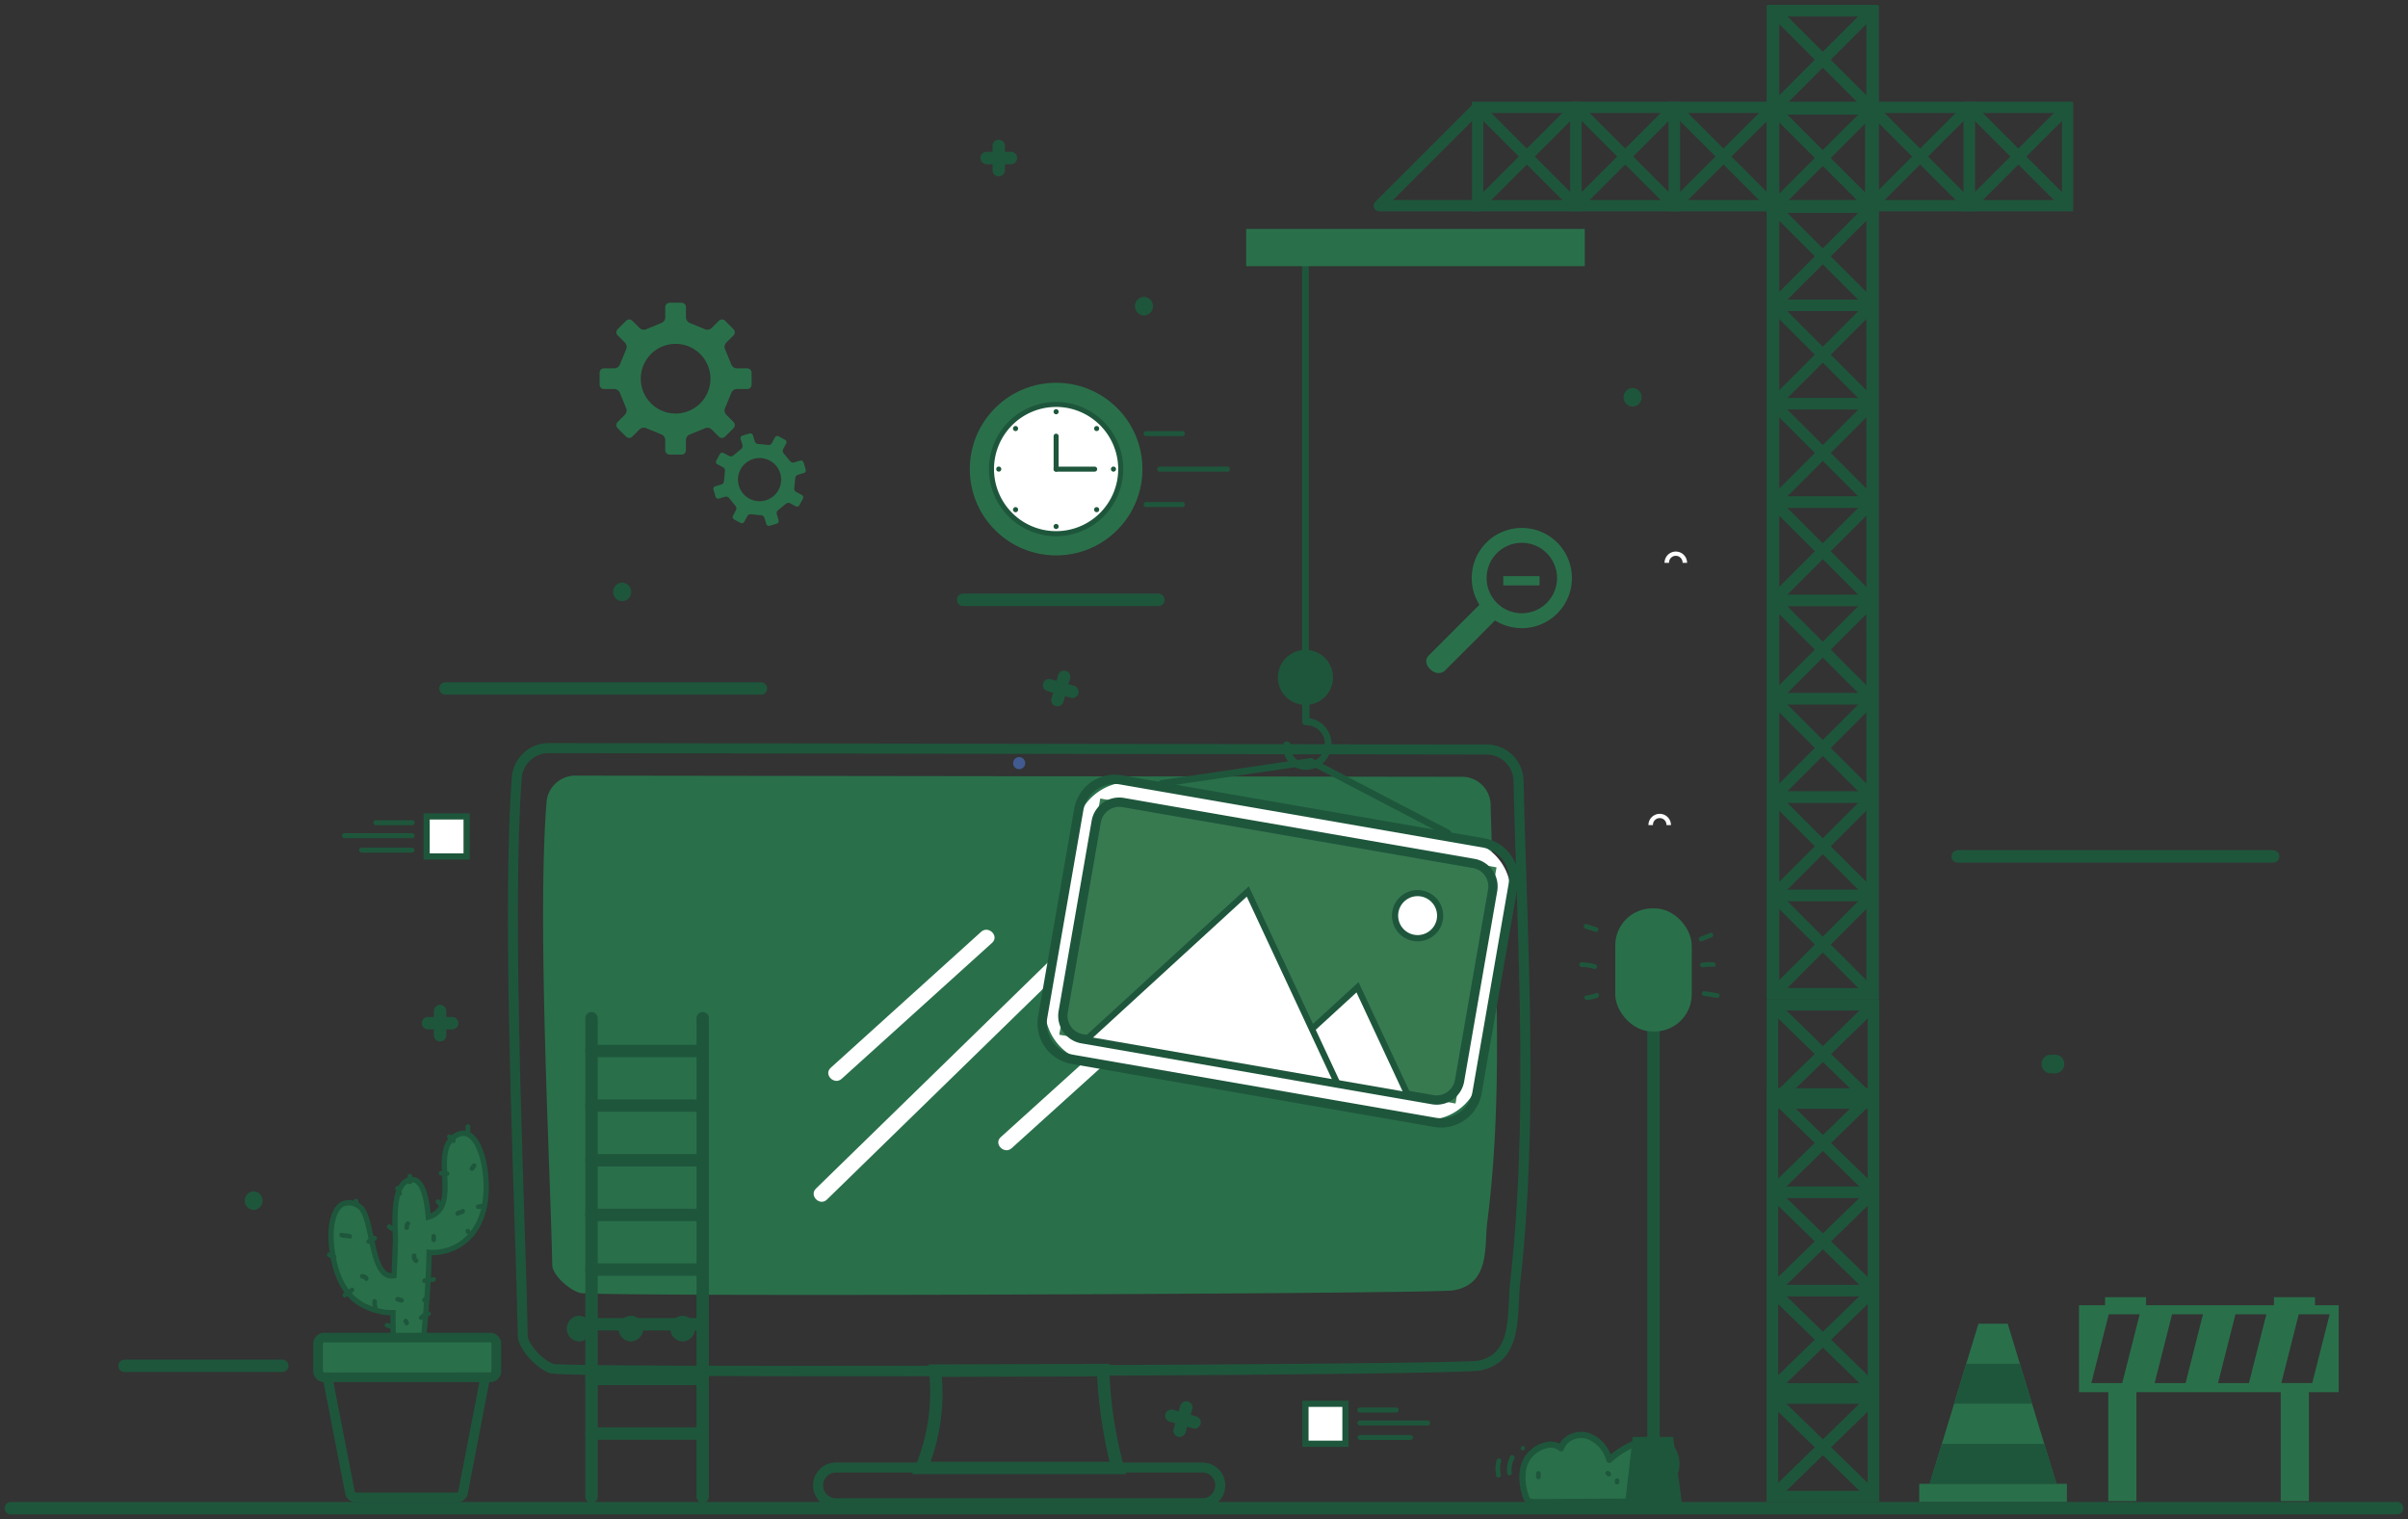 <svg xmlns="http://www.w3.org/2000/svg" width="259.809" height="163.893" viewBox="0 0 259.809 163.893">
  <rect x="0" y="0" width="259.809" height="163.893" fill="#333333" stroke="none"/>
  <g id="undermaintenance" transform="translate(-49.264 -90.449)">
    <g id="Group_3713" data-name="Group 3713" transform="translate(210.624 244.937)">
      <g id="Group_3694" data-name="Group 3694" transform="translate(2.568)">
        <g id="Group_3692" data-name="Group 3692" transform="translate(0.329 0.334)">
          <path id="Path_13126" data-name="Path 13126" d="M312.529,332.411a3.782,3.782,0,0,0-2.282-2.572,2.351,2.351,0,0,0-2.927,1.326c-1.044-.871-2.643-.179-3.481.891-1.357,1.731-.308,4.565-.082,4.749a1.8,1.8,0,0,0,.907.164l10.15-.056a12.719,12.719,0,0,0,2.721-.478c1.729-.69,2.9-3.665,1.792-5.158a3.157,3.157,0,0,0-3.464-.847,9.722,9.722,0,0,0-3.334,1.981" transform="translate(-303.157 -329.727)" fill="#29704a"/>
        </g>
        <g id="Group_3693" data-name="Group 3693">
          <path id="Path_13127" data-name="Path 13127" d="M304.339,337.125a1.689,1.689,0,0,1-.974-.242c-.4-.324-1.409-3.38.029-5.216a3.665,3.665,0,0,1,2.371-1.4,2.107,2.107,0,0,1,1.227.217,2.394,2.394,0,0,1,1-.948,2.893,2.893,0,0,1,2.177-.2,3.937,3.937,0,0,1,2.33,2.324,9.775,9.775,0,0,1,3.079-1.733,3.505,3.505,0,0,1,3.836.966,3.259,3.259,0,0,1,.331,2.839,4.289,4.289,0,0,1-2.268,2.829,12.8,12.8,0,0,1-2.822.5l-10.171.057C304.452,337.123,304.4,337.125,304.339,337.125Zm1.686-6.2a1.752,1.752,0,0,0-.19.01,3.017,3.017,0,0,0-1.913,1.148c-1.19,1.519-.3,4.054-.107,4.309a1.928,1.928,0,0,0,.65.062l10.166-.057a12.479,12.479,0,0,0,2.6-.455,3.655,3.655,0,0,0,1.871-2.389,2.61,2.61,0,0,0-.222-2.257,2.833,2.833,0,0,0-3.094-.728,9.4,9.4,0,0,0-3.214,1.913.335.335,0,0,1-.542-.153,3.416,3.416,0,0,0-2.064-2.351,2.21,2.21,0,0,0-1.662.155,1.642,1.642,0,0,0-.842.951.335.335,0,0,1-.535.158A1.365,1.365,0,0,0,306.025,330.922Z" transform="translate(-302.647 -329.21)" fill="#1e563c" stroke="rgba(0,0,0,0)" stroke-width="1"/>
        </g>
      </g>
      <g id="Group_3697" data-name="Group 3697" transform="translate(1.231 2.507)">
        <g id="Group_3696" data-name="Group 3696">
          <g id="Group_3695" data-name="Group 3695">
            <path id="Path_13128" data-name="Path 13128" d="M300.944,333.216a3.171,3.171,0,0,0-.346,1.812c.034.318.538.321.5,0a2.7,2.7,0,0,1,.278-1.559c.147-.287-.286-.542-.434-.253Z" transform="translate(-300.579 -333.089)" fill="#1e563c" stroke="rgba(0,0,0,0)" stroke-width="1"/>
          </g>
        </g>
      </g>
      <g id="Group_3700" data-name="Group 3700" transform="translate(0 2.859)">
        <g id="Group_3699" data-name="Group 3699">
          <g id="Group_3698" data-name="Group 3698">
            <path id="Path_13129" data-name="Path 13129" d="M298.8,333.811a3.485,3.485,0,0,0-.043,1.713c.069.316.554.182.485-.134a2.934,2.934,0,0,1,.043-1.445.252.252,0,0,0-.485-.134Z" transform="translate(-298.674 -333.634)" fill="#1e563c" stroke="rgba(0,0,0,0)" stroke-width="1"/>
          </g>
        </g>
      </g>
      <g id="Group_3703" data-name="Group 3703" transform="translate(2.706 1.514)">
        <g id="Group_3702" data-name="Group 3702">
          <g id="Group_3701" data-name="Group 3701">
            <path id="Path_13130" data-name="Path 13130" d="M303.1,332.055a.252.252,0,0,0,0-.5.252.252,0,0,0,0,.5Z" transform="translate(-302.861 -331.552)" fill="#1e563c" stroke="rgba(0,0,0,0)" stroke-width="1"/>
          </g>
        </g>
      </g>
      <g id="Group_3706" data-name="Group 3706" transform="translate(4.373 4.203)">
        <g id="Group_3705" data-name="Group 3705">
          <g id="Group_3704" data-name="Group 3704">
            <path id="Path_13131" data-name="Path 13131" d="M305.44,335.957v.447a.252.252,0,0,0,.5,0v-.447a.252.252,0,0,0-.5,0Z" transform="translate(-305.44 -335.714)" fill="#1e563c" stroke="rgba(0,0,0,0)" stroke-width="1"/>
          </g>
        </g>
      </g>
      <g id="Group_3709" data-name="Group 3709" transform="translate(12.863 4.985)">
        <g id="Group_3708" data-name="Group 3708">
          <g id="Group_3707" data-name="Group 3707">
            <path id="Path_13132" data-name="Path 13132" d="M318.577,337.166v.224a.252.252,0,0,0,.5,0v-.224a.252.252,0,0,0-.5,0Z" transform="translate(-318.577 -336.924)" fill="#1e563c" stroke="rgba(0,0,0,0)" stroke-width="1"/>
          </g>
        </g>
      </g>
      <g id="Group_3712" data-name="Group 3712" transform="translate(11.857 4.195)">
        <g id="Group_3711" data-name="Group 3711">
          <g id="Group_3710" data-name="Group 3710">
            <path id="Path_13133" data-name="Path 13133" d="M317.094,336.13l.112.111a.251.251,0,0,0,.355-.355l-.112-.111a.251.251,0,0,0-.355.355Z" transform="translate(-317.02 -335.7)" fill="#1e563c" stroke="rgba(0,0,0,0)" stroke-width="1"/>
          </g>
        </g>
      </g>
    </g>
    <g id="Group_3714" data-name="Group 3714" transform="translate(62.035 237.141)">
      <path id="Path_13134" data-name="Path 13134" d="M86.437,318.486H69.421a.67.67,0,1,1,0-1.34H86.437a.67.67,0,0,1,0,1.34Z" transform="translate(-68.751 -317.146)" fill="#1e563c" stroke="rgba(0,0,0,0)" stroke-width="1"/>
    </g>
    <g id="Group_3716" data-name="Group 3716" transform="translate(227.121 178.255)">
      <g id="Group_3715" data-name="Group 3715" transform="translate(0)">
        <path id="Path_13135" data-name="Path 13135" d="M326.63,227.242h-.486a.729.729,0,1,0-1.457,0H324.2a1.215,1.215,0,1,1,2.43,0Z" transform="translate(-324.2 -226.027)" fill="#fff"/>
      </g>
    </g>
    <g id="Group_3718" data-name="Group 3718" transform="translate(228.859 149.958)">
      <g id="Group_3717" data-name="Group 3717" transform="translate(0 0)">
        <path id="Path_13136" data-name="Path 13136" d="M329.32,183.456h-.487a.729.729,0,1,0-1.457,0h-.486a1.215,1.215,0,0,1,2.43,0Z" transform="translate(-326.89 -182.241)" fill="#fff"/>
      </g>
    </g>
    <g id="Group_3721" data-name="Group 3721" transform="translate(147.668 237.604)">
      <g id="Group_3720" data-name="Group 3720" transform="translate(0)">
        <g id="Group_3719" data-name="Group 3719">
          <path id="Path_13137" data-name="Path 13137" d="M224.384,329.761H201.258l.392-.931a20.872,20.872,0,0,0,1.442-10.2l-.047-.712,19.5-.059,0,.667a45.539,45.539,0,0,0,1.558,10.358Zm-21.131-1.34h19.324a50.89,50.89,0,0,1-1.351-9.214l-16.755.052A21.775,21.775,0,0,1,203.254,328.421Z" transform="translate(-201.258 -317.863)" fill="#1e563c" stroke="rgba(0,0,0,0)" stroke-width="1"/>
        </g>
      </g>
    </g>
    <g id="Group_3724" data-name="Group 3724" transform="translate(104.068 170.625)">
      <g id="Group_3723" data-name="Group 3723">
        <g id="Group_3722" data-name="Group 3722">
          <path id="Path_13138" data-name="Path 13138" d="M170.743,282.532c-17.558,0-31.78-.1-32.4-.319-1.5-.536-3.467-2.618-3.494-4.1-.057-3.2-.195-7.556-.354-12.6-.481-15.211-1.139-36.044-.286-47.572a4,4,0,0,1,3.965-3.723h.067l101.224.151a3.991,3.991,0,0,1,3.907,3.934c.078,3.367.187,6.808.3,10.3.464,14.6.943,29.706-.675,43.986-.064.563-.092,1.185-.121,1.829-.136,3-.306,6.726-4.168,7.488C236.815,282.277,199.353,282.532,170.743,282.532ZM138.179,215.3a2.925,2.925,0,0,0-2.9,2.726c-.85,11.471-.193,32.271.287,47.458.16,5.049.3,9.41.355,12.616.017.933,1.575,2.671,2.778,3.1,2.155.44,97.32.115,99.794-.35,3.032-.6,3.169-3.589,3.3-6.48.03-.67.06-1.316.126-1.9,1.609-14.2,1.131-29.265.669-43.831-.111-3.49-.22-6.935-.3-10.305a2.916,2.916,0,0,0-2.845-2.882l-101.22-.151Z" transform="translate(-133.793 -214.221)" fill="#1e563c" stroke="rgba(0,0,0,0)" stroke-width="1"/>
        </g>
      </g>
    </g>
    <g id="Group_3726" data-name="Group 3726" transform="translate(107.862 174.134)">
      <g id="Group_3725" data-name="Group 3725">
        <path id="Path_13139" data-name="Path 13139" d="M238.707,219.777l-95.372-.125a3.122,3.122,0,0,0-3.284,2.687c-1.069,12.765.388,39.4.6,50.117.021,1.045,1.726,2.612,2.955,3,1.446.457,92.079.112,94.294-.275,3.978-.695,3.3-4.769,3.635-7.376,1.887-14.743.728-30.768.352-45.188A3.088,3.088,0,0,0,238.707,219.777Z" transform="translate(-139.663 -219.651)" fill="#29704a" fill-rule="evenodd"/>
      </g>
    </g>
    <g id="Group_3729" data-name="Group 3729" transform="translate(136.987 248.244)">
      <g id="Group_3728" data-name="Group 3728">
        <g id="Group_3727" data-name="Group 3727">
          <path id="Path_13140" data-name="Path 13140" d="M226.811,339.254H187.128a2.465,2.465,0,0,1,0-4.928h39.683a2.465,2.465,0,0,1,0,4.928Zm-39.683-3.85a1.388,1.388,0,0,0,0,2.772h39.683a1.388,1.388,0,0,0,0-2.772Z" transform="translate(-184.73 -334.326)" fill="#1e563c" stroke="rgba(0,0,0,0)" stroke-width="1"/>
        </g>
      </g>
    </g>
    <g id="Group_3754" data-name="Group 3754" transform="translate(110.412 232.411)">
      <g id="Group_3737" data-name="Group 3737">
        <g id="Group_3732" data-name="Group 3732" transform="translate(1.162 1.385)">
          <g id="Group_3731" data-name="Group 3731">
            <g id="Group_3730" data-name="Group 3730">
              <path id="Path_13141" data-name="Path 13141" d="M145.582,311.97h0" transform="translate(-145.406 -311.97)" fill="#1e563c" stroke="rgba(0,0,0,0)" stroke-width="1" fill-rule="evenodd"/>
            </g>
          </g>
        </g>
        <g id="Group_3736" data-name="Group 3736">
          <g id="Group_3735" data-name="Group 3735">
            <g id="Group_3734" data-name="Group 3734">
              <g id="Group_3733" data-name="Group 3733">
                <path id="Path_13142" data-name="Path 13142" d="M144.946,312.6a1.386,1.386,0,0,0,0-2.77,1.386,1.386,0,0,0,0,2.77Z" transform="translate(-143.608 -309.827)" fill="#1e563c" stroke="rgba(0,0,0,0)" stroke-width="1"/>
              </g>
            </g>
          </g>
        </g>
      </g>
      <g id="Group_3745" data-name="Group 3745" transform="translate(5.584)">
        <g id="Group_3740" data-name="Group 3740" transform="translate(1.162 1.385)">
          <g id="Group_3739" data-name="Group 3739">
            <g id="Group_3738" data-name="Group 3738">
              <path id="Path_13143" data-name="Path 13143" d="M154.222,311.97h0" transform="translate(-154.046 -311.97)" fill="#1e563c" stroke="rgba(0,0,0,0)" stroke-width="1" fill-rule="evenodd"/>
            </g>
          </g>
        </g>
        <g id="Group_3744" data-name="Group 3744">
          <g id="Group_3743" data-name="Group 3743">
            <g id="Group_3742" data-name="Group 3742">
              <g id="Group_3741" data-name="Group 3741">
                <path id="Path_13144" data-name="Path 13144" d="M153.586,312.6a1.386,1.386,0,0,0,0-2.77,1.386,1.386,0,0,0,0,2.77Z" transform="translate(-152.248 -309.827)" fill="#1e563c" stroke="rgba(0,0,0,0)" stroke-width="1"/>
              </g>
            </g>
          </g>
        </g>
      </g>
      <g id="Group_3753" data-name="Group 3753" transform="translate(11.167)">
        <g id="Group_3748" data-name="Group 3748" transform="translate(1.162 1.385)">
          <g id="Group_3747" data-name="Group 3747">
            <g id="Group_3746" data-name="Group 3746">
              <path id="Path_13145" data-name="Path 13145" d="M162.862,311.97h0" transform="translate(-162.686 -311.97)" fill="#1e563c" stroke="rgba(0,0,0,0)" stroke-width="1" fill-rule="evenodd"/>
            </g>
          </g>
        </g>
        <g id="Group_3752" data-name="Group 3752">
          <g id="Group_3751" data-name="Group 3751">
            <g id="Group_3750" data-name="Group 3750">
              <g id="Group_3749" data-name="Group 3749">
                <path id="Path_13146" data-name="Path 13146" d="M162.226,312.6a1.386,1.386,0,0,0,0-2.77,1.386,1.386,0,0,0,0,2.77Z" transform="translate(-160.888 -309.827)" fill="#1e563c" stroke="rgba(0,0,0,0)" stroke-width="1"/>
              </g>
            </g>
          </g>
        </g>
      </g>
    </g>
    <g id="Group_3762" data-name="Group 3762" transform="translate(158.6 172.137)">
      <g id="Group_3757" data-name="Group 3757" transform="translate(0.545 0.649)">
        <g id="Group_3756" data-name="Group 3756">
          <g id="Group_3755" data-name="Group 3755">
            <path id="Path_13147" data-name="Path 13147" d="M219.1,217.566h0" transform="translate(-219.016 -217.566)" fill="#415b91" fill-rule="evenodd"/>
          </g>
        </g>
      </g>
      <g id="Group_3761" data-name="Group 3761" transform="translate(0)">
        <g id="Group_3760" data-name="Group 3760">
          <g id="Group_3759" data-name="Group 3759">
            <g id="Group_3758" data-name="Group 3758">
              <path id="Path_13148" data-name="Path 13148" d="M218.8,217.86a.65.65,0,0,0,0-1.3.65.65,0,0,0,0,1.3Z" transform="translate(-218.173 -216.561)" fill="#415b91"/>
            </g>
          </g>
        </g>
      </g>
    </g>
    <g id="Group_3767" data-name="Group 3767" transform="translate(256.338 233.267)">
      <g id="Group_3763" data-name="Group 3763" transform="translate(1.13)">
        <path id="Path_13149" data-name="Path 13149" d="M384.832,328.424H371.158l5.259-17.273h3.156Z" transform="translate(-371.158 -311.151)" fill="#29704a" stroke="rgba(0,0,0,0)" stroke-width="1"/>
      </g>
      <g id="Group_3764" data-name="Group 3764" transform="translate(0 17.273)">
        <rect id="Rectangle_750" data-name="Rectangle 750" width="15.933" height="1.973" fill="#29704a" stroke="rgba(0,0,0,0)" stroke-width="1"/>
      </g>
      <g id="Group_3765" data-name="Group 3765" transform="translate(1.13 12.955)">
        <path id="Path_13150" data-name="Path 13150" d="M372.473,331.2l-1.315,4.318h13.674l-1.315-4.318Z" transform="translate(-371.158 -331.197)" fill="#1e563c" stroke="rgba(0,0,0,0)" stroke-width="1"/>
      </g>
      <g id="Group_3766" data-name="Group 3766" transform="translate(3.759 4.318)">
        <path id="Path_13151" data-name="Path 13151" d="M375.227,322.151h8.415l-1.315-4.318h-5.785Z" transform="translate(-375.227 -317.833)" fill="#1e563c" stroke="rgba(0,0,0,0)" stroke-width="1"/>
      </g>
    </g>
    <g id="Group_3769" data-name="Group 3769" transform="translate(273.573 230.406)">
      <g id="Group_3768" data-name="Group 3768" transform="translate(0)">
        <path id="Path_13152" data-name="Path 13152" d="M399.239,328.72h3.034V316.972h15.575V328.72h3.034V316.972H424.1v-9.38h-2.563v-.867h-4.421v.867h-13.8v-.867h-4.421v.867h-2.814v9.38h3.161Zm23.877-20.149v.039l-1.87,7.382h-3.337l1.88-7.421Zm-8.7,7.421h-3.337l1.88-7.421h3.337Zm-6.834,0H404.24l1.88-7.421h3.338Zm-8.292-7.421h3.337l-1.88,7.421h-3.337Z" transform="translate(-396.078 -306.725)" fill="#29704a" stroke="rgba(0,0,0,0)" stroke-width="1"/>
      </g>
    </g>
    <g id="Group_3774" data-name="Group 3774" transform="translate(113.96 123.111)">
      <g id="Group_3771" data-name="Group 3771">
        <g id="Group_3770" data-name="Group 3770">
          <path id="Path_13153" data-name="Path 13153" d="M162.636,155.144l.909-.909a.471.471,0,0,0,0-.668l-.792-.79a.669.669,0,0,1-.105-.747l.645-1.567a.67.67,0,0,1,.606-.454h1.121a.472.472,0,0,0,.472-.47v-1.289a.47.47,0,0,0-.472-.47H163.9a.67.67,0,0,1-.606-.453l-.645-1.566a.672.672,0,0,1,.105-.749l.792-.79a.468.468,0,0,0,0-.665l-.909-.913a.472.472,0,0,0-.666,0l-.793.792a.67.67,0,0,1-.746.109l-1.568-.646a.671.671,0,0,1-.452-.606v-1.121a.474.474,0,0,0-.471-.472h-1.286a.474.474,0,0,0-.472.472v1.121a.671.671,0,0,1-.452.606l-1.568.646a.67.67,0,0,1-.746-.109l-.794-.791a.466.466,0,0,0-.664,0l-.913.912a.469.469,0,0,0,0,.665l.792.79a.671.671,0,0,1,.107.749l-.645,1.566a.672.672,0,0,1-.606.453H149.57a.471.471,0,0,0-.471.47v1.289a.472.472,0,0,0,.471.47h1.122a.671.671,0,0,1,.606.454l.645,1.567a.668.668,0,0,1-.107.747l-.792.79a.472.472,0,0,0,0,.668l.913.909a.465.465,0,0,0,.664,0l.794-.791a.666.666,0,0,1,.747-.106l1.567.645a.667.667,0,0,1,.452.6v1.123a.473.473,0,0,0,.472.47h1.286a.472.472,0,0,0,.471-.47V155.5a.667.667,0,0,1,.452-.6l1.568-.645a.665.665,0,0,1,.746.106l.793.791A.468.468,0,0,0,162.636,155.144Zm-5.34-2.489a3.76,3.76,0,1,1,3.761-3.761A3.762,3.762,0,0,1,157.3,152.655Z" transform="translate(-149.099 -140.699)" fill="#29704a"/>
        </g>
      </g>
      <g id="Group_3773" data-name="Group 3773" transform="translate(12.267 14.097)">
        <g id="Group_3772" data-name="Group 3772">
          <path id="Path_13154" data-name="Path 13154" d="M178.046,166.414l-.229-.763a.294.294,0,0,0-.364-.2l-.663.2a.414.414,0,0,1-.441-.162l-.668-.81a.419.419,0,0,1-.068-.463l.327-.611a.294.294,0,0,0-.117-.4l-.7-.376a.292.292,0,0,0-.395.12l-.329.611a.418.418,0,0,1-.424.2l-1.046-.105a.413.413,0,0,1-.376-.278l-.2-.664a.289.289,0,0,0-.363-.193l-.764.228a.3.3,0,0,0-.2.366l.2.663a.413.413,0,0,1-.164.439l-.811.669a.416.416,0,0,1-.463.068l-.612-.328a.29.29,0,0,0-.394.12l-.378.7a.294.294,0,0,0,.12.4l.612.33a.411.411,0,0,1,.2.423l-.1,1.044a.411.411,0,0,1-.279.376l-.664.2a.291.291,0,0,0-.2.364l.231.763a.291.291,0,0,0,.365.2l.664-.2a.417.417,0,0,1,.438.161l.668.812a.42.42,0,0,1,.07.464l-.329.611a.3.3,0,0,0,.121.4l.7.375a.294.294,0,0,0,.4-.119l.33-.613a.413.413,0,0,1,.423-.2l1.044.106a.415.415,0,0,1,.378.279l.2.662a.292.292,0,0,0,.364.2l.763-.231a.3.3,0,0,0,.2-.363l-.2-.664a.414.414,0,0,1,.159-.44l.812-.667a.419.419,0,0,1,.464-.071l.611.328a.291.291,0,0,0,.4-.119l.377-.7a.293.293,0,0,0-.121-.4l-.612-.329a.409.409,0,0,1-.2-.421l.106-1.048a.415.415,0,0,1,.277-.376l.665-.2A.293.293,0,0,0,178.046,166.414Zm-2.922,2.187a2.33,2.33,0,1,1-.953-3.154A2.33,2.33,0,0,1,175.124,168.6Z" transform="translate(-168.08 -162.512)" fill="#29704a"/>
        </g>
      </g>
    </g>
    <g id="Group_3775" data-name="Group 3775" transform="translate(152.511 154.491)">
      <path id="Path_13155" data-name="Path 13155" d="M230.49,190.6H209.422a.67.67,0,0,1,0-1.34H230.49a.67.67,0,1,1,0,1.34Z" transform="translate(-208.752 -189.256)" fill="#1e563c" stroke="rgba(0,0,0,0)" stroke-width="1"/>
    </g>
    <g id="Group_3776" data-name="Group 3776" transform="translate(96.658 164.061)">
      <path id="Path_13156" data-name="Path 13156" d="M157.027,205.405H123a.67.67,0,1,1,0-1.34h34.031a.67.67,0,1,1,0,1.34Z" transform="translate(-122.326 -204.065)" fill="#1e563c" stroke="rgba(0,0,0,0)" stroke-width="1"/>
    </g>
    <g id="Group_3777" data-name="Group 3777" transform="translate(259.824 182.182)">
      <path id="Path_13157" data-name="Path 13157" d="M409.5,233.444h-34.03a.67.67,0,1,1,0-1.34H409.5a.67.67,0,1,1,0,1.34Z" transform="translate(-374.804 -232.104)" fill="#1e563c" stroke="rgba(0,0,0,0)" stroke-width="1"/>
    </g>
    <g id="Group_3778" data-name="Group 3778" transform="translate(49.764 252.501)">
      <path id="Path_13158" data-name="Path 13158" d="M307.9,342.254H50.434a.67.67,0,1,1,0-1.34H307.9a.67.67,0,0,1,0,1.34Z" transform="translate(-49.764 -340.914)" fill="#1e563c" stroke="rgba(0,0,0,0)" stroke-width="1"/>
    </g>
    <g id="Group_3783" data-name="Group 3783" transform="translate(203.144 147.414)">
      <g id="Group_3780" data-name="Group 3780" transform="translate(0 0)">
        <g id="Group_3779" data-name="Group 3779">
          <path id="Path_13159" data-name="Path 13159" d="M297.415,178.3a5.407,5.407,0,0,0-4.663,8.141l.089.151-5.473,5.472a.959.959,0,0,0-.27.622,1.188,1.188,0,0,0,.413.831,1.308,1.308,0,0,0,.914.443,1.107,1.107,0,0,0,.644-.219l5.459-5.462.151.09a5.406,5.406,0,1,0,2.734-10.069Zm0,9.205a3.8,3.8,0,1,1,0-7.6h0a3.8,3.8,0,1,1,0,7.6Z" transform="translate(-287.099 -178.305)" fill="#29704a" stroke="rgba(0,0,0,0)" stroke-width="1"/>
        </g>
      </g>
      <g id="Group_3782" data-name="Group 3782" transform="translate(8.313 5.194)">
        <g id="Group_3781" data-name="Group 3781">
          <path id="Path_13160" data-name="Path 13160" d="M299.962,187.344h3.914v-1h-3.914Z" transform="translate(-299.962 -186.342)" fill="#29704a" stroke="rgba(0,0,0,0)" stroke-width="1"/>
        </g>
      </g>
    </g>
    <g id="Group_3794" data-name="Group 3794" transform="translate(112.417 199.641)">
      <g id="Group_3784" data-name="Group 3784">
        <path id="Path_13161" data-name="Path 13161" d="M147.381,312.079a.67.67,0,0,1-.67-.67V259.79a.67.67,0,0,1,1.341,0v51.619A.67.67,0,0,1,147.381,312.079Z" transform="translate(-146.711 -259.12)" fill="#1e563c" stroke="rgba(0,0,0,0)" stroke-width="1"/>
      </g>
      <g id="Group_3785" data-name="Group 3785" transform="translate(11.996)">
        <path id="Path_13162" data-name="Path 13162" d="M165.943,312.079a.67.67,0,0,1-.67-.67V259.79a.67.67,0,0,1,1.34,0v51.619A.67.67,0,0,1,165.943,312.079Z" transform="translate(-165.273 -259.12)" fill="#1e563c" stroke="rgba(0,0,0,0)" stroke-width="1"/>
      </g>
      <g id="Group_3786" data-name="Group 3786" transform="translate(0 3.528)">
        <path id="Path_13163" data-name="Path 13163" d="M159.377,265.919h-12a.67.67,0,0,1,0-1.34h12a.67.67,0,0,1,0,1.34Z" transform="translate(-146.711 -264.579)" fill="#1e563c" stroke="rgba(0,0,0,0)" stroke-width="1"/>
      </g>
      <g id="Group_3787" data-name="Group 3787" transform="translate(0 9.425)">
        <path id="Path_13164" data-name="Path 13164" d="M159.377,275.044h-12a.67.67,0,0,1,0-1.34h12a.67.67,0,0,1,0,1.34Z" transform="translate(-146.711 -273.704)" fill="#1e563c" stroke="rgba(0,0,0,0)" stroke-width="1"/>
      </g>
      <g id="Group_3788" data-name="Group 3788" transform="translate(0 15.322)">
        <path id="Path_13165" data-name="Path 13165" d="M159.377,284.169h-12a.67.67,0,0,1,0-1.34h12a.67.67,0,0,1,0,1.34Z" transform="translate(-146.711 -282.829)" fill="#1e563c" stroke="rgba(0,0,0,0)" stroke-width="1"/>
      </g>
      <g id="Group_3789" data-name="Group 3789" transform="translate(0 21.219)">
        <path id="Path_13166" data-name="Path 13166" d="M159.377,293.294h-12a.67.67,0,0,1,0-1.34h12a.67.67,0,0,1,0,1.34Z" transform="translate(-146.711 -291.954)" fill="#1e563c" stroke="rgba(0,0,0,0)" stroke-width="1"/>
      </g>
      <g id="Group_3790" data-name="Group 3790" transform="translate(0 27.116)">
        <path id="Path_13167" data-name="Path 13167" d="M159.377,302.419h-12a.67.67,0,0,1,0-1.34h12a.67.67,0,0,1,0,1.34Z" transform="translate(-146.711 -301.079)" fill="#1e563c" stroke="rgba(0,0,0,0)" stroke-width="1"/>
      </g>
      <g id="Group_3791" data-name="Group 3791" transform="translate(0 33.014)">
        <path id="Path_13168" data-name="Path 13168" d="M159.377,311.544h-12a.67.67,0,0,1,0-1.34h12a.67.67,0,0,1,0,1.34Z" transform="translate(-146.711 -310.204)" fill="#1e563c" stroke="rgba(0,0,0,0)" stroke-width="1"/>
      </g>
      <g id="Group_3792" data-name="Group 3792" transform="translate(0 38.911)">
        <path id="Path_13169" data-name="Path 13169" d="M159.377,320.669h-12a.67.67,0,0,1,0-1.34h12a.67.67,0,0,1,0,1.34Z" transform="translate(-146.711 -319.329)" fill="#1e563c" stroke="rgba(0,0,0,0)" stroke-width="1"/>
      </g>
      <g id="Group_3793" data-name="Group 3793" transform="translate(0 44.807)">
        <path id="Path_13170" data-name="Path 13170" d="M159.377,329.793h-12a.67.67,0,0,1,0-1.34h12a.67.67,0,0,1,0,1.34Z" transform="translate(-146.711 -328.453)" fill="#1e563c" stroke="rgba(0,0,0,0)" stroke-width="1"/>
      </g>
    </g>
    <g id="Group_3797" data-name="Group 3797" transform="translate(94.776 198.866)">
      <g id="Group_3795" data-name="Group 3795" transform="translate(1.304)">
        <path id="Path_13171" data-name="Path 13171" d="M122.1,261.87a.67.67,0,0,1-.67-.67v-2.61a.67.67,0,0,1,1.34,0v2.61A.67.67,0,0,1,122.1,261.87Z" transform="translate(-121.432 -257.92)" fill="#1e563c" stroke="rgba(0,0,0,0)" stroke-width="1"/>
      </g>
      <g id="Group_3796" data-name="Group 3796" transform="translate(0 1.305)">
        <path id="Path_13172" data-name="Path 13172" d="M122.693,261.279h-2.609a.67.67,0,0,1,0-1.34h2.609a.67.67,0,1,1,0,1.34Z" transform="translate(-119.414 -259.939)" fill="#1e563c" stroke="rgba(0,0,0,0)" stroke-width="1"/>
      </g>
    </g>
    <g id="Group_3800" data-name="Group 3800" transform="translate(155.05 105.523)">
      <g id="Group_3798" data-name="Group 3798" transform="translate(1.305)">
        <path id="Path_13173" data-name="Path 13173" d="M215.369,117.434a.67.67,0,0,1-.67-.67v-2.61a.67.67,0,0,1,1.34,0v2.61A.67.67,0,0,1,215.369,117.434Z" transform="translate(-214.699 -113.484)" fill="#1e563c" stroke="rgba(0,0,0,0)" stroke-width="1"/>
      </g>
      <g id="Group_3799" data-name="Group 3799" transform="translate(0 1.304)">
        <path id="Path_13174" data-name="Path 13174" d="M215.96,116.843h-2.609a.67.67,0,1,1,0-1.341h2.609a.67.67,0,0,1,0,1.341Z" transform="translate(-212.68 -115.502)" fill="#1e563c" stroke="rgba(0,0,0,0)" stroke-width="1"/>
      </g>
    </g>
    <g id="Group_3803" data-name="Group 3803" transform="translate(174.974 241.631)">
      <g id="Group_3801" data-name="Group 3801" transform="translate(0 0.896)">
        <path id="Path_13175" data-name="Path 13175" d="M246.689,327.536a.67.67,0,0,1-.184-.026L244,326.794a.67.67,0,0,1,.368-1.289l2.509.716a.671.671,0,0,1-.184,1.315Z" transform="translate(-243.51 -325.48)" fill="#1e563c" stroke="rgba(0,0,0,0)" stroke-width="1"/>
      </g>
      <g id="Group_3802" data-name="Group 3802" transform="translate(0.896)">
        <path id="Path_13176" data-name="Path 13176" d="M245.567,327.942a.7.7,0,0,1-.184-.025.671.671,0,0,1-.461-.829l.717-2.509a.67.67,0,1,1,1.289.368l-.717,2.509A.669.669,0,0,1,245.567,327.942Z" transform="translate(-244.896 -324.093)" fill="#1e563c" stroke="rgba(0,0,0,0)" stroke-width="1"/>
      </g>
    </g>
    <g id="Group_3806" data-name="Group 3806" transform="translate(161.79 162.806)">
      <g id="Group_3804" data-name="Group 3804" transform="translate(0 0.897)">
        <path id="Path_13177" data-name="Path 13177" d="M226.29,205.568a.678.678,0,0,1-.184-.026l-2.509-.717a.67.67,0,1,1,.368-1.289l2.509.716a.671.671,0,0,1-.184,1.315Z" transform="translate(-223.11 -203.511)" fill="#1e563c" stroke="rgba(0,0,0,0)" stroke-width="1"/>
      </g>
      <g id="Group_3805" data-name="Group 3805" transform="translate(0.896)">
        <path id="Path_13178" data-name="Path 13178" d="M225.168,205.973a.651.651,0,0,1-.184-.026.67.67,0,0,1-.461-.829l.717-2.509a.67.67,0,1,1,1.289.368l-.717,2.509A.671.671,0,0,1,225.168,205.973Z" transform="translate(-224.497 -202.123)" fill="#1e563c" stroke="rgba(0,0,0,0)" stroke-width="1"/>
      </g>
    </g>
    <g id="Group_3844" data-name="Group 3844" transform="translate(150.045 127.893)">
      <g id="Group_3808" data-name="Group 3808" transform="translate(0 0)">
        <g id="Group_3807" data-name="Group 3807">
          <circle id="Ellipse_77" data-name="Ellipse 77" cx="9.311" cy="9.311" r="9.311" transform="translate(0 13.167) rotate(-45)" fill="#29704a" stroke="rgba(0,0,0,0)" stroke-width="1"/>
        </g>
      </g>
      <g id="Group_3814" data-name="Group 3814" transform="translate(5.922 5.923)">
        <g id="Group_3810" data-name="Group 3810" transform="translate(0.27 0.27)">
          <g id="Group_3809" data-name="Group 3809">
            <circle id="Ellipse_78" data-name="Ellipse 78" cx="6.975" cy="6.975" r="6.975" fill="#fff"/>
          </g>
        </g>
        <g id="Group_3813" data-name="Group 3813">
          <g id="Group_3812" data-name="Group 3812">
            <g id="Group_3811" data-name="Group 3811">
              <path id="Path_13179" data-name="Path 13179" d="M221.345,171.753a7.245,7.245,0,1,1,7.245-7.245A7.253,7.253,0,0,1,221.345,171.753Zm0-13.95a6.7,6.7,0,1,0,6.7,6.7A6.712,6.712,0,0,0,221.345,157.8Z" transform="translate(-214.1 -157.264)" fill="#1e563c" stroke="rgba(0,0,0,0)" stroke-width="1"/>
            </g>
          </g>
        </g>
      </g>
      <g id="Group_3819" data-name="Group 3819" transform="translate(12.898 9.346)">
        <g id="Group_3816" data-name="Group 3816">
          <g id="Group_3815" data-name="Group 3815">
            <path id="Path_13180" data-name="Path 13180" d="M225.162,166.652a.269.269,0,0,1-.269-.27v-3.551a.27.27,0,1,1,.54,0v3.551A.27.27,0,0,1,225.162,166.652Z" transform="translate(-224.893 -162.561)" fill="#1e563c" stroke="rgba(0,0,0,0)" stroke-width="1"/>
          </g>
        </g>
        <g id="Group_3818" data-name="Group 3818" transform="translate(0 3.551)">
          <g id="Group_3817" data-name="Group 3817">
            <path id="Path_13181" data-name="Path 13181" d="M229.323,168.6h-4.161a.27.27,0,0,1,0-.54h4.161a.27.27,0,1,1,0,.54Z" transform="translate(-224.893 -168.056)" fill="#1e563c" stroke="rgba(0,0,0,0)" stroke-width="1"/>
          </g>
        </g>
      </g>
      <g id="Group_3836" data-name="Group 3836" transform="translate(6.705 6.705)">
        <g id="Group_3821" data-name="Group 3821" transform="translate(6.187)">
          <g id="Group_3820" data-name="Group 3820">
            <path id="Path_13182" data-name="Path 13182" d="M225.435,158.749a.275.275,0,1,1-.275-.275A.275.275,0,0,1,225.435,158.749Z" transform="translate(-224.884 -158.474)" fill="#1e563c" stroke="rgba(0,0,0,0)" stroke-width="1"/>
          </g>
        </g>
        <g id="Group_3823" data-name="Group 3823" transform="translate(10.562 1.812)">
          <g id="Group_3822" data-name="Group 3822">
            <circle id="Ellipse_79" data-name="Ellipse 79" cx="0.275" cy="0.275" r="0.275" fill="#1e563c" stroke="rgba(0,0,0,0)" stroke-width="1"/>
          </g>
        </g>
        <g id="Group_3825" data-name="Group 3825" transform="translate(12.375 6.187)">
          <g id="Group_3824" data-name="Group 3824">
            <path id="Path_13183" data-name="Path 13183" d="M234.733,168.6a.275.275,0,1,1,.275-.275A.276.276,0,0,1,234.733,168.6Z" transform="translate(-234.458 -168.048)" fill="#1e563c" stroke="rgba(0,0,0,0)" stroke-width="1"/>
          </g>
        </g>
        <g id="Group_3827" data-name="Group 3827" transform="translate(10.562 10.562)">
          <g id="Group_3826" data-name="Group 3826">
            <circle id="Ellipse_80" data-name="Ellipse 80" cx="0.275" cy="0.275" r="0.275" fill="#1e563c" stroke="rgba(0,0,0,0)" stroke-width="1"/>
          </g>
        </g>
        <g id="Group_3829" data-name="Group 3829" transform="translate(6.187 12.375)">
          <g id="Group_3828" data-name="Group 3828">
            <path id="Path_13184" data-name="Path 13184" d="M224.884,177.9a.275.275,0,1,1,.275.275A.275.275,0,0,1,224.884,177.9Z" transform="translate(-224.884 -177.622)" fill="#1e563c" stroke="rgba(0,0,0,0)" stroke-width="1"/>
          </g>
        </g>
        <g id="Group_3831" data-name="Group 3831" transform="translate(1.812 10.562)">
          <g id="Group_3830" data-name="Group 3830">
            <path id="Path_13185" data-name="Path 13185" d="M218.195,174.9a.276.276,0,1,1,0,.39A.276.276,0,0,1,218.195,174.9Z" transform="translate(-218.115 -174.818)" fill="#1e563c" stroke="rgba(0,0,0,0)" stroke-width="1"/>
          </g>
        </g>
        <g id="Group_3833" data-name="Group 3833" transform="translate(0 6.187)">
          <g id="Group_3832" data-name="Group 3832">
            <circle id="Ellipse_81" data-name="Ellipse 81" cx="0.275" cy="0.275" r="0.275" fill="#1e563c" stroke="rgba(0,0,0,0)" stroke-width="1"/>
          </g>
        </g>
        <g id="Group_3835" data-name="Group 3835" transform="translate(1.812 1.812)">
          <g id="Group_3834" data-name="Group 3834">
            <path id="Path_13186" data-name="Path 13186" d="M218.585,161.359a.275.275,0,1,1-.39,0A.275.275,0,0,1,218.585,161.359Z" transform="translate(-218.115 -161.278)" fill="#1e563c" stroke="rgba(0,0,0,0)" stroke-width="1"/>
          </g>
        </g>
      </g>
      <g id="Group_3843" data-name="Group 3843" transform="translate(22.608 9.072)">
        <g id="Group_3838" data-name="Group 3838">
          <g id="Group_3837" data-name="Group 3837">
            <path id="Path_13187" data-name="Path 13187" d="M244.1,162.677h-3.909a.27.27,0,1,1,0-.54H244.1a.27.27,0,1,1,0,.54Z" transform="translate(-239.918 -162.137)" fill="#1e563c" stroke="rgba(0,0,0,0)" stroke-width="1"/>
          </g>
        </g>
        <g id="Group_3840" data-name="Group 3840" transform="translate(0 7.651)">
          <g id="Group_3839" data-name="Group 3839">
            <path id="Path_13188" data-name="Path 13188" d="M244.1,174.516h-3.909a.27.27,0,1,1,0-.54H244.1a.27.27,0,1,1,0,.54Z" transform="translate(-239.918 -173.976)" fill="#1e563c" stroke="rgba(0,0,0,0)" stroke-width="1"/>
          </g>
        </g>
        <g id="Group_3842" data-name="Group 3842" transform="translate(1.467 3.827)">
          <g id="Group_3841" data-name="Group 3841">
            <path id="Path_13189" data-name="Path 13189" d="M249.76,168.6h-7.3a.27.27,0,1,1,0-.54h7.3a.27.27,0,1,1,0,.54Z" transform="translate(-242.188 -168.058)" fill="#1e563c" stroke="rgba(0,0,0,0)" stroke-width="1"/>
          </g>
        </g>
      </g>
    </g>
    <g id="Group_3853" data-name="Group 3853" transform="translate(189.78 241.568)">
      <g id="Group_3845" data-name="Group 3845">
        <rect id="Rectangle_751" data-name="Rectangle 751" width="4.318" height="4.318" transform="translate(0.335 0.335)" fill="#fff"/>
        <path id="Path_13190" data-name="Path 13190" d="M271.408,328.984H266.42V324h4.988Zm-4.318-.67h3.648v-3.648H267.09Z" transform="translate(-266.42 -323.996)" fill="#1e563c" stroke="rgba(0,0,0,0)" stroke-width="1"/>
      </g>
      <g id="Group_3852" data-name="Group 3852" transform="translate(5.94 0.744)">
        <g id="Group_3847" data-name="Group 3847">
          <g id="Group_3846" data-name="Group 3846">
            <path id="Path_13191" data-name="Path 13191" d="M279.79,325.688h-3.909a.27.27,0,0,1,0-.54h3.909a.27.27,0,0,1,0,.54Z" transform="translate(-275.611 -325.148)" fill="#1e563c" stroke="rgba(0,0,0,0)" stroke-width="1"/>
          </g>
        </g>
        <g id="Group_3849" data-name="Group 3849" transform="translate(0 2.96)">
          <g id="Group_3848" data-name="Group 3848">
            <path id="Path_13192" data-name="Path 13192" d="M281.259,330.268h-5.284c-.2,0-.364-.121-.364-.27s.164-.27.364-.27h5.284c.2,0,.364.12.364.27S281.461,330.268,281.259,330.268Z" transform="translate(-275.611 -329.728)" fill="#1e563c" stroke="rgba(0,0,0,0)" stroke-width="1"/>
          </g>
        </g>
        <g id="Group_3851" data-name="Group 3851" transform="translate(0 1.397)">
          <g id="Group_3850" data-name="Group 3850">
            <path id="Path_13193" data-name="Path 13193" d="M283.183,327.849h-7.3a.27.27,0,1,1,0-.54h7.3a.27.27,0,0,1,0,.54Z" transform="translate(-275.611 -327.309)" fill="#1e563c" stroke="rgba(0,0,0,0)" stroke-width="1"/>
          </g>
        </g>
      </g>
    </g>
    <g id="Group_3862" data-name="Group 3862" transform="translate(86.165 178.199)">
      <g id="Group_3854" data-name="Group 3854" transform="translate(8.793)">
        <rect id="Rectangle_752" data-name="Rectangle 752" width="4.318" height="4.318" transform="translate(4.653 4.653) rotate(180)" fill="#fff"/>
        <path id="Path_13194" data-name="Path 13194" d="M124.684,230.929H119.7v-4.988h4.988Zm-4.318-.67h3.648v-3.648h-3.648Z" transform="translate(-119.696 -225.941)" fill="#1e563c" stroke="rgba(0,0,0,0)" stroke-width="1"/>
      </g>
      <g id="Group_3861" data-name="Group 3861" transform="translate(0 0.744)">
        <g id="Group_3856" data-name="Group 3856" transform="translate(3.393)">
          <g id="Group_3855" data-name="Group 3855">
            <path id="Path_13195" data-name="Path 13195" d="M111.609,227.633h3.91a.27.27,0,0,0,0-.54h-3.91a.27.27,0,0,0,0,.54Z" transform="translate(-111.34 -227.093)" fill="#1e563c" stroke="rgba(0,0,0,0)" stroke-width="1"/>
          </g>
        </g>
        <g id="Group_3858" data-name="Group 3858" transform="translate(1.829 2.959)">
          <g id="Group_3857" data-name="Group 3857">
            <path id="Path_13196" data-name="Path 13196" d="M109.285,232.212h5.283c.2,0,.364-.12.364-.27s-.163-.27-.364-.27h-5.283c-.2,0-.365.121-.365.27S109.083,232.212,109.285,232.212Z" transform="translate(-108.92 -231.672)" fill="#1e563c" stroke="rgba(0,0,0,0)" stroke-width="1"/>
          </g>
        </g>
        <g id="Group_3860" data-name="Group 3860" transform="translate(0 1.397)">
          <g id="Group_3859" data-name="Group 3859">
            <path id="Path_13197" data-name="Path 13197" d="M106.359,229.794h7.3a.27.27,0,0,0,0-.54h-7.3a.27.27,0,0,0,0,.54Z" transform="translate(-106.09 -229.254)" fill="#1e563c" stroke="rgba(0,0,0,0)" stroke-width="1"/>
          </g>
        </g>
      </g>
    </g>
    <g id="Group_3878" data-name="Group 3878" transform="translate(219.641 188.456)">
      <g id="Group_3863" data-name="Group 3863" transform="translate(7.354 6.304)">
        <rect id="Rectangle_753" data-name="Rectangle 753" width="1.34" height="57.642" fill="#1e563c" stroke="rgba(0,0,0,0)" stroke-width="1"/>
      </g>
      <g id="Group_3864" data-name="Group 3864" transform="translate(3.9)">
        <rect id="Rectangle_754" data-name="Rectangle 754" width="8.248" height="13.279" rx="4" fill="#29704a" stroke="rgba(0,0,0,0)" stroke-width="1"/>
      </g>
      <g id="Group_3866" data-name="Group 3866" transform="translate(13.24 8.934)">
        <g id="Group_3865" data-name="Group 3865">
          <path id="Path_13198" data-name="Path 13198" d="M333.3,256.125l1.415.227c.317.05.453-.434.134-.485l-1.415-.228c-.316-.051-.452.434-.134.485Z" transform="translate(-333.114 -255.636)" fill="#1e563c" stroke="rgba(0,0,0,0)" stroke-width="1"/>
        </g>
      </g>
      <g id="Group_3868" data-name="Group 3868" transform="translate(13.058 5.79)">
        <g id="Group_3867" data-name="Group 3867">
          <path id="Path_13199" data-name="Path 13199" d="M333.147,251.332a4.1,4.1,0,0,1,1.111-.039c.322.03.32-.472,0-.5a4.593,4.593,0,0,0-1.245.057c-.318.056-.183.54.134.485Z" transform="translate(-332.832 -250.771)" fill="#1e563c" stroke="rgba(0,0,0,0)" stroke-width="1"/>
        </g>
      </g>
      <g id="Group_3870" data-name="Group 3870" transform="translate(12.918 2.618)">
        <g id="Group_3869" data-name="Group 3869">
          <path id="Path_13200" data-name="Path 13200" d="M332.918,246.8l1.084-.43c.3-.118.167-.6-.134-.485l-1.084.43c-.3.118-.167.6.134.485Z" transform="translate(-332.616 -245.864)" fill="#1e563c" stroke="rgba(0,0,0,0)" stroke-width="1"/>
        </g>
      </g>
      <g id="Group_3872" data-name="Group 3872" transform="translate(0.579 9.132)">
        <g id="Group_3871" data-name="Group 3871">
          <path id="Path_13201" data-name="Path 13201" d="M313.839,256.7a5.731,5.731,0,0,0,1.084-.258c.3-.1.174-.59-.134-.485a5.733,5.733,0,0,1-1.084.258c-.319.045-.184.529.134.485Z" transform="translate(-313.523 -255.943)" fill="#1e563c" stroke="rgba(0,0,0,0)" stroke-width="1"/>
        </g>
      </g>
      <g id="Group_3874" data-name="Group 3874" transform="translate(0 5.814)">
        <g id="Group_3873" data-name="Group 3873">
          <path id="Path_13202" data-name="Path 13202" d="M312.869,251.312a5.539,5.539,0,0,1,1.364.209.251.251,0,0,0,.133-.485,6.115,6.115,0,0,0-1.5-.227.252.252,0,0,0,0,.5Z" transform="translate(-312.627 -250.809)" fill="#1e563c" stroke="rgba(0,0,0,0)" stroke-width="1"/>
        </g>
      </g>
      <g id="Group_3876" data-name="Group 3876" transform="translate(0.507 1.684)">
        <g id="Group_3875" data-name="Group 3875">
          <path id="Path_13203" data-name="Path 13203" d="M313.585,244.916l1.086.346c.309.1.441-.386.134-.485l-1.086-.346c-.309-.1-.441.387-.134.485Z" transform="translate(-313.411 -244.418)" fill="#1e563c" stroke="rgba(0,0,0,0)" stroke-width="1"/>
        </g>
      </g>
      <g id="Group_3877" data-name="Group 3877" transform="translate(4.897 57.023)">
        <path id="Path_13204" data-name="Path 13204" d="M320.2,337.752l.894-7.7h4.356l1.005,7.593Z" transform="translate(-320.204 -330.048)" fill="#1e563c" stroke="rgba(0,0,0,0)" stroke-width="1"/>
      </g>
    </g>
    <g id="Group_3947" data-name="Group 3947" transform="translate(83.058 211.72)">
      <g id="Group_3892" data-name="Group 3892" transform="translate(0 0.714)">
        <g id="Group_3881" data-name="Group 3881" transform="translate(1.631)">
          <g id="Group_3879" data-name="Group 3879" transform="translate(0.285 0.286)">
            <path id="Path_13205" data-name="Path 13205" d="M120.8,282.936c-.2-1.225-1.066-4.386-2.975-3.386-3.089,1.62.637,7.768-3.085,8.852-.2-2.451-.726-4.139-1.832-4.038-2.282.207-1.676,5.516-1.713,6.71s-.1,2.41-.15,3.642c-2.685.481-2.155-6.522-3.788-7.491-2.539-1.506-3.079,1.85-3.009,3.4.119,2.638.829,5.795,3.306,7.2a6.723,6.723,0,0,0,3.38.889,35.216,35.216,0,0,0,.427,6.208.023.023,0,0,0,.043,0v0l1.5.081v.028a.514.514,0,0,0,1.028,0c.018-1.273.8-7.524.894-12.821a5.432,5.432,0,0,0,3.576-1.014C120.975,289.307,121.276,285.848,120.8,282.936Z" transform="translate(-104.247 -279.358)" fill="#29704a"/>
          </g>
          <g id="Group_3880" data-name="Group 3880">
            <path id="Path_13206" data-name="Path 13206" d="M113.262,305.649a.84.84,0,0,1-.434-.118.721.721,0,0,1-.325-.42l-1.109-.06-.4.014-.061-.253a34.291,34.291,0,0,1-.432-5.96,7.38,7.38,0,0,1-3.234-.938c-2.643-1.495-3.335-4.866-3.451-7.431-.046-1.032.171-3.167,1.326-3.859a1.987,1.987,0,0,1,2.113.2c.79.468,1.09,1.906,1.439,3.571.471,2.254.9,3.878,1.929,3.9l.025-.554c.043-.957.086-1.905.114-2.834.006-.182,0-.463-.016-.807-.072-2.089-.206-5.98,1.989-6.179a1.2,1.2,0,0,1,.916.293c.612.515,1,1.706,1.193,3.635,1.386-.618,1.314-2.225,1.233-4.066-.083-1.861-.169-3.786,1.468-4.644a1.582,1.582,0,0,1,1.508-.066c1.364.682,1.832,3.355,1.881,3.658h0c.361,2.233.516,6.311-2.506,8.528a5.945,5.945,0,0,1-3.466,1.1c-.078,3.459-.432,7.268-.67,9.814-.119,1.276-.213,2.283-.218,2.7a.762.762,0,0,1-.392.673A.864.864,0,0,1,113.262,305.649Zm-1.81-1.166,1.6.087-.008.278c0,.133.044.174.08.2a.292.292,0,0,0,.278,0,.19.19,0,0,0,.1-.181c.006-.436.1-1.4.221-2.742.243-2.613.611-6.563.673-10.08l.006-.325.322.048a5.2,5.2,0,0,0,3.366-.962c2.777-2.037,2.621-5.872,2.28-7.977h0c-.149-.922-.67-2.787-1.573-3.238a1.029,1.029,0,0,0-.987.06c-1.316.69-1.242,2.354-1.163,4.114.086,1.936.184,4.131-1.974,4.76l-.336.1-.028-.349c-.2-2.442-.667-3.315-1.025-3.615a.638.638,0,0,0-.5-.162c-1.658.15-1.531,3.825-1.47,5.591.012.359.022.653.016.844-.029.931-.072,1.883-.115,2.842l-.046,1.031-.224.04c-1.838.329-2.355-2.145-2.812-4.329-.294-1.4-.6-2.857-1.172-3.2a1.475,1.475,0,0,0-1.529-.2c-.851.511-1.1,2.323-1.05,3.344.109,2.422.746,5.595,3.162,6.96a6.432,6.432,0,0,0,3.215.854l.311-.026,0,.311A35.309,35.309,0,0,0,111.452,304.483Z" transform="translate(-103.806 -278.915)" fill="#1e563c"/>
          </g>
        </g>
        <g id="Group_3884" data-name="Group 3884" transform="translate(0.974 26.227)">
          <g id="Group_3883" data-name="Group 3883">
            <g id="Group_3882" data-name="Group 3882">
              <path id="Path_13207" data-name="Path 13207" d="M117.334,333.362H106.423a1.148,1.148,0,0,1-1.157-.947L102.789,319.7l1.028-.2,2.478,12.717a.116.116,0,0,0,.129.1h10.911a.116.116,0,0,0,.129-.1L119.92,319.5l1.028.2-2.458,12.718A1.148,1.148,0,0,1,117.334,333.362Z" transform="translate(-102.789 -319.498)" fill="#1e563c" stroke="rgba(0,0,0,0)" stroke-width="1"/>
            </g>
          </g>
        </g>
        <g id="Group_3891" data-name="Group 3891" transform="translate(0 21.812)">
          <g id="Group_3887" data-name="Group 3887" transform="translate(0.238 0.238)">
            <g id="Group_3885" data-name="Group 3885" transform="translate(0.285 0.286)">
              <path id="Path_13208" data-name="Path 13208" d="M102.653,313.477h18.11c.309,0,.562.341.562.759v2.753c0,.418-.253.759-.562.759h-18.11c-.308,0-.561-.341-.561-.759v-2.753C102.092,313.818,102.345,313.477,102.653,313.477Z" transform="translate(-102.092 -313.477)" fill="#29704a" stroke="rgba(0,0,0,0)" stroke-width="1"/>
            </g>
            <g id="Group_3886" data-name="Group 3886">
              <path id="Path_13209" data-name="Path 13209" d="M120.607,317.877H102.5a.962.962,0,0,1-.846-1.044v-2.754a.962.962,0,0,1,.846-1.044h18.11a.962.962,0,0,1,.847,1.044v2.754A.962.962,0,0,1,120.607,317.877Zm-18.11-4.271c-.13,0-.276.2-.276.474v2.754c0,.271.146.473.276.473h18.11c.131,0,.277-.2.277-.473v-2.754c0-.271-.146-.474-.277-.474Z" transform="translate(-101.651 -313.035)" fill="#405b91"/>
            </g>
          </g>
          <g id="Group_3890" data-name="Group 3890">
            <g id="Group_3888" data-name="Group 3888" transform="translate(0.285 0.286)">
              <path id="Path_13210" data-name="Path 13210" d="M120.633,317.856h-18.11a.916.916,0,0,1-.8-1v-2.754a.916.916,0,0,1,.8-1h18.11a.916.916,0,0,1,.8,1v2.754A.916.916,0,0,1,120.633,317.856Zm-18.11-4.271c-.153,0-.322.213-.322.52v2.754c0,.306.17.52.322.52h18.11c.153,0,.323-.214.323-.52v-2.754c0-.307-.17-.52-.323-.52Z" transform="translate(-101.723 -313.108)" fill="#1e563c" stroke="rgba(0,0,0,0)" stroke-width="1"/>
            </g>
            <g id="Group_3889" data-name="Group 3889">
              <path id="Path_13211" data-name="Path 13211" d="M120.477,317.985h-18.11a1.2,1.2,0,0,1-1.084-1.282v-2.753a1.2,1.2,0,0,1,1.084-1.283h18.11a1.2,1.2,0,0,1,1.085,1.283V316.7A1.2,1.2,0,0,1,120.477,317.985ZM102.4,313.714a.365.365,0,0,0-.07.236V316.7a.328.328,0,0,0,.081.244l18.067-.01c-.021,0,.037-.089.037-.235v-2.753a.335.335,0,0,0-.08-.246Z" transform="translate(-101.282 -312.666)" fill="#1e563c" stroke="rgba(0,0,0,0)" stroke-width="1"/>
            </g>
          </g>
        </g>
      </g>
      <g id="Group_3894" data-name="Group 3894" transform="translate(2.82 11.734)">
        <g id="Group_3893" data-name="Group 3893">
          <path id="Path_13212" data-name="Path 13212" d="M105.885,296.471l.893.114c.32.041.317-.462,0-.5l-.893-.114c-.32-.041-.317.462,0,.5Z" transform="translate(-105.646 -295.966)" fill="#1e563c" stroke="rgba(0,0,0,0)" stroke-width="1"/>
        </g>
      </g>
      <g id="Group_3896" data-name="Group 3896" transform="translate(4.374 8.043)">
        <g id="Group_3895" data-name="Group 3895">
          <path id="Path_13213" data-name="Path 13213" d="M108.05,290.5v.447a.252.252,0,0,0,.5,0V290.5a.252.252,0,0,0-.5,0Z" transform="translate(-108.05 -290.255)" fill="#1e563c" stroke="rgba(0,0,0,0)" stroke-width="1"/>
        </g>
      </g>
      <g id="Group_3898" data-name="Group 3898" transform="translate(5.735 12.063)">
        <g id="Group_3897" data-name="Group 3897">
          <path id="Path_13214" data-name="Path 13214" d="M110.534,297.308l.654-.364c.283-.158.03-.592-.253-.434l-.654.364c-.283.157-.03.591.253.434Z" transform="translate(-110.157 -296.475)" fill="#1e563c" stroke="rgba(0,0,0,0)" stroke-width="1"/>
        </g>
      </g>
      <g id="Group_3900" data-name="Group 3900" transform="translate(3.166 17.649)">
        <g id="Group_3899" data-name="Group 3899">
          <path id="Path_13215" data-name="Path 13215" d="M106.545,306.148l.788-.551c.263-.184.012-.62-.254-.434l-.787.551c-.263.184-.012.62.253.434Z" transform="translate(-106.181 -305.119)" fill="#1e563c" stroke="rgba(0,0,0,0)" stroke-width="1"/>
        </g>
      </g>
      <g id="Group_3902" data-name="Group 3902" transform="translate(1.478 13.853)">
        <g id="Group_3901" data-name="Group 3901">
          <path id="Path_13216" data-name="Path 13216" d="M103.738,299.749l.56.22c.3.118.432-.368.134-.485l-.56-.22c-.3-.118-.432.368-.133.485Z" transform="translate(-103.569 -299.246)" fill="#1e563c" stroke="rgba(0,0,0,0)" stroke-width="1"/>
        </g>
      </g>
      <g id="Group_3904" data-name="Group 3904" transform="translate(5.054 16.187)">
        <g id="Group_3903" data-name="Group 3903">
          <path id="Path_13217" data-name="Path 13217" d="M109.344,303.36a.355.355,0,0,1,.264.154c.206.25.56-.107.355-.355a.836.836,0,0,0-.62-.3c-.323-.023-.321.48,0,.5Z" transform="translate(-109.102 -302.857)" fill="#1e563c" stroke="rgba(0,0,0,0)" stroke-width="1"/>
        </g>
      </g>
      <g id="Group_3906" data-name="Group 3906" transform="translate(6.374 18.873)">
        <g id="Group_3905" data-name="Group 3905">
          <path id="Path_13218" data-name="Path 13218" d="M111.169,307.2a1.708,1.708,0,0,0,.123.979c.125.3.559.041.434-.253a1.063,1.063,0,0,1-.072-.592c.049-.317-.435-.453-.485-.134Z" transform="translate(-111.145 -307.013)" fill="#1e563c" stroke="rgba(0,0,0,0)" stroke-width="1"/>
        </g>
      </g>
      <g id="Group_3908" data-name="Group 3908" transform="translate(8.846 18.653)">
        <g id="Group_3907" data-name="Group 3907">
          <path id="Path_13219" data-name="Path 13219" d="M115.148,307.167l.445.119a.251.251,0,0,0,.133-.485l-.445-.119a.252.252,0,0,0-.134.485Z" transform="translate(-114.97 -306.673)" fill="#1e563c" stroke="rgba(0,0,0,0)" stroke-width="1"/>
        </g>
      </g>
      <g id="Group_3910" data-name="Group 3910" transform="translate(10.625 13.965)">
        <g id="Group_3909" data-name="Group 3909">
          <path id="Path_13220" data-name="Path 13220" d="M117.727,299.66a.836.836,0,0,0,.3.731c.246.207.6-.146.355-.355a.385.385,0,0,1-.153-.375c.029-.322-.474-.32-.5,0Z" transform="translate(-117.723 -299.419)" fill="#1e563c" stroke="rgba(0,0,0,0)" stroke-width="1"/>
        </g>
      </g>
      <g id="Group_3912" data-name="Group 3912" transform="translate(9.843 10.506)">
        <g id="Group_3911" data-name="Group 3911">
          <path id="Path_13221" data-name="Path 13221" d="M116.661,294.175a.779.779,0,0,0-.13.641c.056.318.541.184.485-.134a.276.276,0,0,1,.079-.253c.191-.261-.244-.512-.434-.254Z" transform="translate(-116.513 -294.067)" fill="#1e563c"/>
        </g>
      </g>
      <g id="Group_3914" data-name="Group 3914" transform="translate(12.751 11.841)">
        <g id="Group_3913" data-name="Group 3913">
          <path id="Path_13222" data-name="Path 13222" d="M121.013,296.375v.447a.252.252,0,0,0,.5,0v-.447a.252.252,0,0,0-.5,0Z" transform="translate(-121.013 -296.132)" fill="#1e563c" stroke="rgba(0,0,0,0)" stroke-width="1"/>
        </g>
      </g>
      <g id="Group_3916" data-name="Group 3916" transform="translate(7.958 10.818)">
        <g id="Group_3915" data-name="Group 3915">
          <path id="Path_13223" data-name="Path 13223" d="M113.711,295.027l.335.224c.27.18.522-.255.254-.434l-.335-.224c-.27-.18-.522.255-.253.434Z" transform="translate(-113.597 -294.55)" fill="#1e563c" stroke="rgba(0,0,0,0)" stroke-width="1"/>
        </g>
      </g>
      <g id="Group_3918" data-name="Group 3918" transform="translate(8.85 6.686)">
        <g id="Group_3917" data-name="Group 3917">
          <path id="Path_13224" data-name="Path 13224" d="M115.04,288.595a.619.619,0,0,1,.156.379c.025.321.528.323.5,0a1.209,1.209,0,0,0-.3-.735c-.211-.246-.565.111-.355.356Z" transform="translate(-114.976 -288.156)" fill="#1e563c"/>
        </g>
      </g>
      <g id="Group_3920" data-name="Group 3920" transform="translate(10.182 5.362)">
        <g id="Group_3919" data-name="Group 3919">
          <path id="Path_13225" data-name="Path 13225" d="M117.038,286.35v.67a.252.252,0,0,0,.5,0v-.67a.252.252,0,0,0-.5,0Z" transform="translate(-117.038 -286.107)" fill="#1e563c"/>
        </g>
      </g>
      <g id="Group_3922" data-name="Group 3922" transform="translate(13.219 8.125)">
        <g id="Group_3921" data-name="Group 3921">
          <path id="Path_13226" data-name="Path 13226" d="M121.808,290.815l.218.229c.224.235.578-.121.355-.355l-.218-.229c-.224-.235-.579.121-.355.355Z" transform="translate(-121.737 -290.383)" fill="#1e563c" stroke="rgba(0,0,0,0)" stroke-width="1"/>
        </g>
      </g>
      <g id="Group_3924" data-name="Group 3924" transform="translate(13.547 5.059)">
        <g id="Group_3923" data-name="Group 3923">
          <path id="Path_13227" data-name="Path 13227" d="M122.486,286.142l.668.038c.323.019.322-.484,0-.5l-.668-.038c-.323-.018-.322.484,0,.5Z" transform="translate(-122.244 -285.638)" fill="#1e563c" stroke="rgba(0,0,0,0)" stroke-width="1"/>
        </g>
      </g>
      <g id="Group_3926" data-name="Group 3926" transform="translate(14.427 1.108)">
        <g id="Group_3925" data-name="Group 3925">
          <path id="Path_13228" data-name="Path 13228" d="M123.679,279.955l.447.447a.251.251,0,0,0,.355-.355l-.447-.447a.252.252,0,0,0-.355.356Z" transform="translate(-123.605 -279.525)" fill="#1e563c" stroke="rgba(0,0,0,0)" stroke-width="1"/>
        </g>
      </g>
      <g id="Group_3928" data-name="Group 3928" transform="translate(16.438)">
        <g id="Group_3927" data-name="Group 3927">
          <path id="Path_13229" data-name="Path 13229" d="M126.717,278.053v.782a.252.252,0,0,0,.5,0v-.782a.252.252,0,0,0-.5,0Z" transform="translate(-126.717 -277.81)" fill="#1e563c" stroke="rgba(0,0,0,0)" stroke-width="1"/>
        </g>
      </g>
      <g id="Group_3930" data-name="Group 3930" transform="translate(16.872 4.242)">
        <g id="Group_3929" data-name="Group 3929">
          <path id="Path_13230" data-name="Path 13230" d="M127.866,285.079l.222-.337c.178-.271-.257-.523-.434-.253l-.222.336c-.178.271.257.523.434.254Z" transform="translate(-127.39 -284.374)" fill="#1e563c" stroke="rgba(0,0,0,0)" stroke-width="1"/>
        </g>
      </g>
      <g id="Group_3932" data-name="Group 3932" transform="translate(15.342 9.162)">
        <g id="Group_3931" data-name="Group 3931">
          <path id="Path_13231" data-name="Path 13231" d="M125.324,292.709l.561-.218c.3-.116.168-.6-.134-.485l-.561.218c-.3.116-.169.6.134.485Z" transform="translate(-125.022 -291.988)" fill="#1e563c" stroke="rgba(0,0,0,0)" stroke-width="1"/>
        </g>
      </g>
      <g id="Group_3934" data-name="Group 3934" transform="translate(17.555 8.575)">
        <g id="Group_3933" data-name="Group 3933">
          <path id="Path_13232" data-name="Path 13232" d="M128.761,291.686l.558-.116c.317-.065.182-.55-.134-.485l-.558.116c-.317.066-.182.551.134.485Z" transform="translate(-128.446 -291.08)" fill="#1e563c" stroke="rgba(0,0,0,0)" stroke-width="1"/>
        </g>
      </g>
      <g id="Group_3936" data-name="Group 3936" transform="translate(16.438 11.282)">
        <g id="Group_3935" data-name="Group 3935">
          <path id="Path_13233" data-name="Path 13233" d="M126.717,295.511v.111a.252.252,0,0,0,.5,0v-.111a.252.252,0,0,0-.5,0Z" transform="translate(-126.717 -295.268)" fill="#1e563c" stroke="rgba(0,0,0,0)" stroke-width="1"/>
        </g>
      </g>
      <g id="Group_3938" data-name="Group 3938" transform="translate(11.753 18.521)">
        <g id="Group_3937" data-name="Group 3937">
          <path id="Path_13234" data-name="Path 13234" d="M119.836,307.17l.335-.224c.268-.178.016-.614-.254-.434l-.335.224c-.268.178-.016.614.254.434Z" transform="translate(-119.468 -306.469)" fill="#1e563c" stroke="rgba(0,0,0,0)" stroke-width="1"/>
        </g>
      </g>
      <g id="Group_3940" data-name="Group 3940" transform="translate(11.396 20.216)">
        <g id="Group_3939" data-name="Group 3939">
          <path id="Path_13235" data-name="Path 13235" d="M119.348,309.95a1.393,1.393,0,0,1,.684-.366c.315-.074.182-.558-.134-.485a1.91,1.91,0,0,0-.906.5c-.234.224.122.579.355.355Z" transform="translate(-118.916 -309.091)" fill="#1e563c" stroke="rgba(0,0,0,0)" stroke-width="1"/>
        </g>
      </g>
      <g id="Group_3942" data-name="Group 3942" transform="translate(9.728 20.996)">
        <g id="Group_3941" data-name="Group 3941">
          <path id="Path_13236" data-name="Path 13236" d="M116.365,310.679l.113.222c.147.289.581.034.434-.253l-.114-.222c-.147-.289-.58-.034-.434.253Z" transform="translate(-116.335 -310.298)" fill="#1e563c" stroke="rgba(0,0,0,0)" stroke-width="1"/>
        </g>
      </g>
      <g id="Group_3944" data-name="Group 3944" transform="translate(7.717 21.452)">
        <g id="Group_3943" data-name="Group 3943">
          <path id="Path_13237" data-name="Path 13237" d="M113.35,311.469a1.254,1.254,0,0,0,.868.12c.317-.064.183-.549-.134-.485a.68.68,0,0,1-.481-.07c-.286-.149-.541.284-.253.434Z" transform="translate(-113.223 -311.004)" fill="#1e563c" stroke="rgba(0,0,0,0)" stroke-width="1"/>
        </g>
      </g>
      <g id="Group_3946" data-name="Group 3946" transform="translate(11.76 16.519)">
        <g id="Group_3945" data-name="Group 3945">
          <path id="Path_13238" data-name="Path 13238" d="M119.718,304l1-.125c.317-.039.321-.543,0-.5l-1,.126c-.317.039-.321.542,0,.5Z" transform="translate(-119.479 -303.37)" fill="#1e563c" stroke="rgba(0,0,0,0)" stroke-width="1"/>
        </g>
      </g>
    </g>
    <g id="Group_3954" data-name="Group 3954" transform="translate(137.051 185.272)">
      <g id="Group_3949" data-name="Group 3949" transform="translate(1.574 5.487)">
        <g id="Group_3948" data-name="Group 3948">
          <path id="Path_13239" data-name="Path 13239" d="M188.715,261.459l16.231-14.673c.8-.724-.386-1.906-1.185-1.185l-16.23,14.673c-.8.724.386,1.907,1.185,1.185Z" transform="translate(-187.264 -245.376)" fill="#fff" stroke="rgba(0,0,0,0)" stroke-width="1"/>
        </g>
      </g>
      <g id="Group_3951" data-name="Group 3951" transform="translate(19.917 12.97)">
        <g id="Group_3950" data-name="Group 3950">
          <path id="Path_13240" data-name="Path 13240" d="M217.1,273.039l16.231-14.673c.8-.725-.386-1.907-1.185-1.185l-16.23,14.673c-.8.724.386,1.906,1.185,1.185Z" transform="translate(-215.647 -256.956)" fill="#fff" stroke="rgba(0,0,0,0)" stroke-width="1"/>
        </g>
      </g>
      <g id="Group_3953" data-name="Group 3953" transform="translate(0)">
        <g id="Group_3952" data-name="Group 3952">
          <path id="Path_13241" data-name="Path 13241" d="M186.265,271.483l34.018-33.171c.773-.754-.412-1.939-1.185-1.185L185.08,270.3c-.774.754.412,1.938,1.185,1.185Z" transform="translate(-184.828 -236.886)" fill="#fff" stroke="rgba(0,0,0,0)" stroke-width="1"/>
        </g>
      </g>
    </g>
    <g id="Group_4124" data-name="Group 4124" transform="translate(161.09 90.978)">
      <g id="Group_4123" data-name="Group 4123" transform="translate(0)">
        <g id="Group_3961" data-name="Group 3961" transform="translate(26.054 25.744)">
          <g id="Group_3956" data-name="Group 3956" transform="translate(2.607)">
            <g id="Group_3955" data-name="Group 3955">
              <rect id="Rectangle_755" data-name="Rectangle 755" width="0.729" height="46.814" fill="#1e563c" stroke="rgba(0,0,0,0)" stroke-width="1"/>
            </g>
          </g>
          <g id="Group_3958" data-name="Group 3958" transform="translate(0 43.843)">
            <g id="Group_3957" data-name="Group 3957">
              <path id="Path_13242" data-name="Path 13242" d="M268.284,201.625a2.971,2.971,0,1,1-2.971-2.971A2.971,2.971,0,0,1,268.284,201.625Z" transform="translate(-262.341 -198.654)" fill="#1e563c" stroke="rgba(0,0,0,0)" stroke-width="1"/>
            </g>
          </g>
          <g id="Group_3960" data-name="Group 3960" transform="translate(0.573 49.004)">
            <g id="Group_3959" data-name="Group 3959">
              <path id="Path_13243" data-name="Path 13243" d="M265.668,214.42a2.453,2.453,0,0,1-2.44-2.663.393.393,0,0,1,.786,0,1.889,1.889,0,0,0,.481,1.39,1.862,1.862,0,0,0,1.172.487,2.011,2.011,0,1,0,0-4.021.393.393,0,0,1-.393-.394v-2.184a.393.393,0,1,1,.786,0v1.819a2.8,2.8,0,0,1-.394,5.567Z" transform="translate(-263.228 -206.641)" fill="#1e563c" stroke="rgba(0,0,0,0)" stroke-width="1"/>
            </g>
          </g>
        </g>
        <g id="Group_3971" data-name="Group 3971" transform="translate(0 81.263)">
          <g id="Group_3963" data-name="Group 3963" transform="translate(13.159 0)">
            <g id="Group_3962" data-name="Group 3962">
              <path id="Path_13244" data-name="Path 13244" d="M242.691,219.816a.365.365,0,0,1,.009-.72l16.085-2.369a.364.364,0,1,1,.106.721l-16.085,2.369A.347.347,0,0,1,242.691,219.816Z" transform="translate(-242.389 -216.723)" fill="#1e563c" stroke="rgba(0,0,0,0)" stroke-width="1"/>
            </g>
          </g>
          <g id="Group_3965" data-name="Group 3965" transform="translate(29.244)">
            <g id="Group_3964" data-name="Group 3964">
              <path id="Path_13245" data-name="Path 13245" d="M282.371,225.169a.372.372,0,0,1-.107-.036l-14.79-7.722a.365.365,0,1,1,.337-.646l14.791,7.722a.365.365,0,0,1-.231.682Z" transform="translate(-267.278 -216.722)" fill="#1e563c" stroke="rgba(0,0,0,0)" stroke-width="1"/>
            </g>
          </g>
          <g id="Group_3966" data-name="Group 3966" transform="translate(0 1.674)">
            <path id="Rectangle_756" data-name="Rectangle 756" d="M5.869,0H41.7A5.869,5.869,0,0,1,47.57,5.869V24.739a5.87,5.87,0,0,1-5.87,5.87H5.869A5.869,5.869,0,0,1,0,24.739V5.869A5.869,5.869,0,0,1,5.869,0Z" transform="translate(5.24) rotate(9.857)" fill="#fff"/>
            <path id="Path_13246" data-name="Path 13246" d="M265.755,257.562a4.449,4.449,0,0,1-.763-.066l-39.115-6.8a4.436,4.436,0,0,1-3.611-5.131l3.893-22.4a4.442,4.442,0,0,1,5.13-3.611l39.115,6.8a4.438,4.438,0,0,1,3.613,5.131l-3.893,22.4A4.446,4.446,0,0,1,265.755,257.562Zm-35.227-37.07a3.436,3.436,0,0,0-3.379,2.844l-3.893,22.4a3.431,3.431,0,0,0,2.793,3.968l39.116,6.8a3.434,3.434,0,0,0,3.967-2.792l3.893-22.4a3.431,3.431,0,0,0-2.792-3.968l-39.116-6.8A3.453,3.453,0,0,0,230.528,220.492Z" transform="translate(-222.088 -219.374)" fill="#1e563c" stroke="rgba(0,0,0,0)" stroke-width="1"/>
          </g>
          <g id="Group_3967" data-name="Group 3967" transform="translate(2.346 4.254)">
            <rect id="Rectangle_757" data-name="Rectangle 757" width="43.407" height="25.87" transform="matrix(0.985, 0.171, -0.171, 0.985, 4.539, 0.11)" fill="#387a50"/>
            <path id="Path_13247" data-name="Path 13247" d="M266.493,256.445a3.1,3.1,0,0,1-.522-.045l-37.814-6.571a3.016,3.016,0,0,1-2.455-3.487l3.568-20.536a3.017,3.017,0,0,1,3.488-2.455l37.813,6.571a3.019,3.019,0,0,1,2.456,3.488l-3.568,20.535a3.018,3.018,0,0,1-2.966,2.5Zm-.351-1.036a2.01,2.01,0,0,0,2.325-1.636l3.569-20.536a2.013,2.013,0,0,0-1.636-2.325l-37.814-6.571a2.017,2.017,0,0,0-2.326,1.637l-3.568,20.536a2.012,2.012,0,0,0,1.637,2.325Z" transform="translate(-225.657 -223.305)" fill="#1e563c" stroke="rgba(0,0,0,0)" stroke-width="1"/>
          </g>
          <g id="Group_3968" data-name="Group 3968" transform="translate(24.083 24.172)">
            <path id="Path_13248" data-name="Path 13248" d="M260.42,263.994l9.83-9.009,5.44,11.663Z" transform="translate(-259.691 -254.429)" fill="#fff"/>
            <path id="Path_13249" data-name="Path 13249" d="M275.867,266.783l-16.575-2.88,10.67-9.779Zm-15.117-3.307,13.966,2.427-4.976-10.668Z" transform="translate(-259.292 -254.125)" fill="#1e563c" stroke="rgba(0,0,0,0)" stroke-width="1"/>
          </g>
          <g id="Group_3969" data-name="Group 3969" transform="translate(4.646 13.831)">
            <path id="Path_13250" data-name="Path 13250" d="M230.343,254.956l17.428-15.973,9.645,20.677Z" transform="translate(-229.614 -238.427)" fill="#fff"/>
            <path id="Path_13251" data-name="Path 13251" d="M257.593,259.8l-28.378-4.931,18.267-16.742Zm-26.921-5.357,25.77,4.478-9.181-19.682Z" transform="translate(-229.215 -238.123)" fill="#1e563c" stroke="rgba(0,0,0,0)" stroke-width="1"/>
          </g>
          <g id="Group_3970" data-name="Group 3970" transform="translate(38.352 14.225)">
            <path id="Path_13252" data-name="Path 13252" d="M286.728,242.106a2.437,2.437,0,1,1-1.984-2.818A2.437,2.437,0,0,1,286.728,242.106Z" transform="translate(-281.555 -238.916)" fill="#fff"/>
            <path id="Path_13253" data-name="Path 13253" d="M284.149,244.278a2.826,2.826,0,0,1-.481-.041,2.766,2.766,0,1,1,.481.041Zm-.01-4.875a2.1,2.1,0,1,0,2.075,2.462h0a2.106,2.106,0,0,0-2.075-2.462Z" transform="translate(-281.371 -238.733)" fill="#1e563c" stroke="rgba(0,0,0,0)" stroke-width="1"/>
          </g>
        </g>
        <g id="Group_3973" data-name="Group 3973" transform="translate(22.629 24.169)">
          <g id="Group_3972" data-name="Group 3972">
            <rect id="Rectangle_758" data-name="Rectangle 758" width="36.531" height="4.02" fill="#29704a" stroke="rgba(0,0,0,0)" stroke-width="1"/>
          </g>
        </g>
        <g id="Group_4122" data-name="Group 4122" transform="translate(36.392)">
          <g id="Group_4100" data-name="Group 4100">
            <g id="Group_4085" data-name="Group 4085">
              <g id="Group_4046" data-name="Group 4046" transform="translate(42.387)">
                <g id="Group_3975" data-name="Group 3975" transform="translate(0 0.053)">
                  <g id="Group_3974" data-name="Group 3974">
                    <path id="Path_13254" data-name="Path 13254" d="M356.055,198.288H343.927V91.06h12.128Zm-10.928-1.2h9.729V92.259h-9.729Z" transform="translate(-343.927 -91.06)" fill="#1e563c" stroke="rgba(0,0,0,0)" stroke-width="1"/>
                  </g>
                </g>
                <g id="Group_3982" data-name="Group 3982" transform="translate(0.152)">
                  <g id="Group_3977" data-name="Group 3977">
                    <g id="Group_3976" data-name="Group 3976">
                      <path id="Path_13255" data-name="Path 13255" d="M355.986,102.8H344.162V90.978h11.824Zm-10.608-1.216h9.393V92.194h-9.393Z" transform="translate(-344.162 -90.978)" fill="#1e563c" stroke="rgba(0,0,0,0)" stroke-width="1"/>
                    </g>
                  </g>
                  <g id="Group_3979" data-name="Group 3979" transform="translate(0.178 0.178)">
                    <g id="Group_3978" data-name="Group 3978">
                      <rect id="Rectangle_759" data-name="Rectangle 759" width="1.215" height="15.002" transform="translate(0 0.859) rotate(-45)" fill="#1e563c" stroke="rgba(0,0,0,0)" stroke-width="1"/>
                    </g>
                  </g>
                  <g id="Group_3981" data-name="Group 3981" transform="translate(0.178 0.178)">
                    <g id="Group_3980" data-name="Group 3980">
                      <rect id="Rectangle_760" data-name="Rectangle 760" width="15.002" height="1.215" transform="translate(0 10.608) rotate(-45)" fill="#1e563c" stroke="rgba(0,0,0,0)" stroke-width="1"/>
                    </g>
                  </g>
                </g>
                <g id="Group_3989" data-name="Group 3989" transform="translate(0.152 10.608)">
                  <g id="Group_3984" data-name="Group 3984">
                    <g id="Group_3983" data-name="Group 3983">
                      <path id="Path_13256" data-name="Path 13256" d="M355.986,119.215H344.162V107.392h11.824ZM345.378,118h9.393v-9.392h-9.393Z" transform="translate(-344.162 -107.392)" fill="#1e563c" stroke="rgba(0,0,0,0)" stroke-width="1"/>
                    </g>
                  </g>
                  <g id="Group_3986" data-name="Group 3986" transform="translate(0.178 0.178)">
                    <g id="Group_3985" data-name="Group 3985">
                      <rect id="Rectangle_761" data-name="Rectangle 761" width="1.215" height="15.002" transform="translate(0 0.859) rotate(-45)" fill="#1e563c" stroke="rgba(0,0,0,0)" stroke-width="1"/>
                    </g>
                  </g>
                  <g id="Group_3988" data-name="Group 3988" transform="translate(0.178 0.178)">
                    <g id="Group_3987" data-name="Group 3987">
                      <rect id="Rectangle_762" data-name="Rectangle 762" width="15.002" height="1.215" transform="translate(0 10.608) rotate(-45)" fill="#1e563c" stroke="rgba(0,0,0,0)" stroke-width="1"/>
                    </g>
                  </g>
                </g>
                <g id="Group_3996" data-name="Group 3996" transform="translate(0.152 21.215)">
                  <g id="Group_3991" data-name="Group 3991">
                    <g id="Group_3990" data-name="Group 3990">
                      <path id="Path_13257" data-name="Path 13257" d="M355.986,135.629H344.162V123.806h11.824Zm-10.608-1.215h9.393v-9.393h-9.393Z" transform="translate(-344.162 -123.806)" fill="#1e563c" stroke="rgba(0,0,0,0)" stroke-width="1"/>
                    </g>
                  </g>
                  <g id="Group_3993" data-name="Group 3993" transform="translate(0.178 0.178)">
                    <g id="Group_3992" data-name="Group 3992">
                      <rect id="Rectangle_763" data-name="Rectangle 763" width="1.215" height="15.002" transform="translate(0 0.859) rotate(-45)" fill="#1e563c" stroke="rgba(0,0,0,0)" stroke-width="1"/>
                    </g>
                  </g>
                  <g id="Group_3995" data-name="Group 3995" transform="translate(0.178 0.178)">
                    <g id="Group_3994" data-name="Group 3994">
                      <rect id="Rectangle_764" data-name="Rectangle 764" width="15.002" height="1.215" transform="matrix(0.707, -0.707, 0.707, 0.707, 0, 10.608)" fill="#1e563c" stroke="rgba(0,0,0,0)" stroke-width="1"/>
                    </g>
                  </g>
                </g>
                <g id="Group_4003" data-name="Group 4003" transform="translate(0.152 31.824)">
                  <g id="Group_3998" data-name="Group 3998">
                    <g id="Group_3997" data-name="Group 3997">
                      <path id="Path_13258" data-name="Path 13258" d="M355.986,152.044H344.162V140.221h11.824Zm-10.608-1.216h9.393v-9.393h-9.393Z" transform="translate(-344.162 -140.221)" fill="#1e563c" stroke="rgba(0,0,0,0)" stroke-width="1"/>
                    </g>
                  </g>
                  <g id="Group_4000" data-name="Group 4000" transform="translate(0.178 0.178)">
                    <g id="Group_3999" data-name="Group 3999">
                      <rect id="Rectangle_765" data-name="Rectangle 765" width="1.215" height="15.002" transform="translate(0 0.859) rotate(-45)" fill="#1e563c" stroke="rgba(0,0,0,0)" stroke-width="1"/>
                    </g>
                  </g>
                  <g id="Group_4002" data-name="Group 4002" transform="translate(0.178 0.178)">
                    <g id="Group_4001" data-name="Group 4001">
                      <rect id="Rectangle_766" data-name="Rectangle 766" width="15.002" height="1.215" transform="translate(0 10.608) rotate(-45)" fill="#1e563c" stroke="rgba(0,0,0,0)" stroke-width="1"/>
                    </g>
                  </g>
                </g>
                <g id="Group_4010" data-name="Group 4010" transform="translate(0.152 42.431)">
                  <g id="Group_4005" data-name="Group 4005">
                    <g id="Group_4004" data-name="Group 4004">
                      <path id="Path_13259" data-name="Path 13259" d="M355.986,168.458H344.162V156.635h11.824Zm-10.608-1.216h9.393v-9.392h-9.393Z" transform="translate(-344.162 -156.635)" fill="#1e563c" stroke="rgba(0,0,0,0)" stroke-width="1"/>
                    </g>
                  </g>
                  <g id="Group_4007" data-name="Group 4007" transform="translate(0.178 0.178)">
                    <g id="Group_4006" data-name="Group 4006">
                      <rect id="Rectangle_767" data-name="Rectangle 767" width="1.215" height="15.002" transform="translate(0 0.859) rotate(-45)" fill="#1e563c" stroke="rgba(0,0,0,0)" stroke-width="1"/>
                    </g>
                  </g>
                  <g id="Group_4009" data-name="Group 4009" transform="translate(0.178 0.178)">
                    <g id="Group_4008" data-name="Group 4008">
                      <rect id="Rectangle_768" data-name="Rectangle 768" width="15.002" height="1.215" transform="matrix(0.707, -0.707, 0.707, 0.707, 0, 10.608)" fill="#1e563c" stroke="rgba(0,0,0,0)" stroke-width="1"/>
                    </g>
                  </g>
                </g>
                <g id="Group_4017" data-name="Group 4017" transform="translate(0.152 53.039)">
                  <g id="Group_4012" data-name="Group 4012">
                    <g id="Group_4011" data-name="Group 4011">
                      <path id="Path_13260" data-name="Path 13260" d="M355.986,184.872H344.162V173.049h11.824Zm-10.608-1.215h9.393v-9.393h-9.393Z" transform="translate(-344.162 -173.049)" fill="#1e563c" stroke="rgba(0,0,0,0)" stroke-width="1"/>
                    </g>
                  </g>
                  <g id="Group_4014" data-name="Group 4014" transform="translate(0.178 0.178)">
                    <g id="Group_4013" data-name="Group 4013">
                      <rect id="Rectangle_769" data-name="Rectangle 769" width="1.215" height="15.002" transform="translate(0 0.859) rotate(-45)" fill="#1e563c" stroke="rgba(0,0,0,0)" stroke-width="1"/>
                    </g>
                  </g>
                  <g id="Group_4016" data-name="Group 4016" transform="translate(0.178 0.178)">
                    <g id="Group_4015" data-name="Group 4015">
                      <rect id="Rectangle_770" data-name="Rectangle 770" width="15.002" height="1.215" transform="matrix(0.707, -0.707, 0.707, 0.707, 0, 10.608)" fill="#1e563c" stroke="rgba(0,0,0,0)" stroke-width="1"/>
                    </g>
                  </g>
                </g>
                <g id="Group_4024" data-name="Group 4024" transform="translate(0.152 63.647)">
                  <g id="Group_4019" data-name="Group 4019">
                    <g id="Group_4018" data-name="Group 4018">
                      <path id="Path_13261" data-name="Path 13261" d="M355.986,201.287H344.162V189.464h11.824Zm-10.608-1.215h9.393v-9.393h-9.393Z" transform="translate(-344.162 -189.464)" fill="#1e563c" stroke="rgba(0,0,0,0)" stroke-width="1"/>
                    </g>
                  </g>
                  <g id="Group_4021" data-name="Group 4021" transform="translate(0.178 0.178)">
                    <g id="Group_4020" data-name="Group 4020">
                      <rect id="Rectangle_771" data-name="Rectangle 771" width="1.215" height="15.002" transform="translate(0 0.859) rotate(-45)" fill="#1e563c" stroke="rgba(0,0,0,0)" stroke-width="1"/>
                    </g>
                  </g>
                  <g id="Group_4023" data-name="Group 4023" transform="translate(0.179 0.178)">
                    <g id="Group_4022" data-name="Group 4022">
                      <rect id="Rectangle_772" data-name="Rectangle 772" width="15.002" height="1.215" transform="matrix(0.707, -0.707, 0.707, 0.707, 0, 10.608)" fill="#1e563c" stroke="rgba(0,0,0,0)" stroke-width="1"/>
                    </g>
                  </g>
                </g>
                <g id="Group_4031" data-name="Group 4031" transform="translate(0.152 74.255)">
                  <g id="Group_4026" data-name="Group 4026">
                    <g id="Group_4025" data-name="Group 4025">
                      <path id="Path_13262" data-name="Path 13262" d="M355.986,217.7H344.162V205.878h11.824Zm-10.608-1.216h9.393v-9.393h-9.393Z" transform="translate(-344.162 -205.878)" fill="#1e563c" stroke="rgba(0,0,0,0)" stroke-width="1"/>
                    </g>
                  </g>
                  <g id="Group_4028" data-name="Group 4028" transform="translate(0.178 0.178)">
                    <g id="Group_4027" data-name="Group 4027">
                      <rect id="Rectangle_773" data-name="Rectangle 773" width="1.215" height="15.002" transform="translate(0 0.859) rotate(-45)" fill="#1e563c" stroke="rgba(0,0,0,0)" stroke-width="1"/>
                    </g>
                  </g>
                  <g id="Group_4030" data-name="Group 4030" transform="translate(0.178 0.178)">
                    <g id="Group_4029" data-name="Group 4029">
                      <rect id="Rectangle_774" data-name="Rectangle 774" width="15.002" height="1.215" transform="matrix(0.707, -0.707, 0.707, 0.707, 0, 10.608)" fill="#1e563c" stroke="rgba(0,0,0,0)" stroke-width="1"/>
                    </g>
                  </g>
                </g>
                <g id="Group_4038" data-name="Group 4038" transform="translate(0.152 84.863)">
                  <g id="Group_4033" data-name="Group 4033">
                    <g id="Group_4032" data-name="Group 4032">
                      <path id="Path_13263" data-name="Path 13263" d="M355.986,234.115H344.162V222.292h11.824ZM345.378,232.9h9.393v-9.392h-9.393Z" transform="translate(-344.162 -222.292)" fill="#1e563c" stroke="rgba(0,0,0,0)" stroke-width="1"/>
                    </g>
                  </g>
                  <g id="Group_4035" data-name="Group 4035" transform="translate(0.178 0.178)">
                    <g id="Group_4034" data-name="Group 4034">
                      <rect id="Rectangle_775" data-name="Rectangle 775" width="1.215" height="15.002" transform="translate(0 0.859) rotate(-45)" fill="#1e563c" stroke="rgba(0,0,0,0)" stroke-width="1"/>
                    </g>
                  </g>
                  <g id="Group_4037" data-name="Group 4037" transform="translate(0.179 0.178)">
                    <g id="Group_4036" data-name="Group 4036">
                      <rect id="Rectangle_776" data-name="Rectangle 776" width="15.002" height="1.215" transform="matrix(0.707, -0.707, 0.707, 0.707, 0, 10.608)" fill="#1e563c" stroke="rgba(0,0,0,0)" stroke-width="1"/>
                    </g>
                  </g>
                </g>
                <g id="Group_4045" data-name="Group 4045" transform="translate(0.152 95.471)">
                  <g id="Group_4040" data-name="Group 4040">
                    <g id="Group_4039" data-name="Group 4039">
                      <path id="Path_13264" data-name="Path 13264" d="M355.986,250.529H344.162V238.706h11.824Zm-10.608-1.215h9.393v-9.393h-9.393Z" transform="translate(-344.162 -238.706)" fill="#1e563c" stroke="rgba(0,0,0,0)" stroke-width="1"/>
                    </g>
                  </g>
                  <g id="Group_4042" data-name="Group 4042" transform="translate(0.178 0.178)">
                    <g id="Group_4041" data-name="Group 4041">
                      <rect id="Rectangle_777" data-name="Rectangle 777" width="1.216" height="15.002" transform="translate(0 0.86) rotate(-44.999)" fill="#1e563c" stroke="rgba(0,0,0,0)" stroke-width="1"/>
                    </g>
                  </g>
                  <g id="Group_4044" data-name="Group 4044" transform="translate(0.177 0.179)">
                    <g id="Group_4043" data-name="Group 4043">
                      <rect id="Rectangle_778" data-name="Rectangle 778" width="15.002" height="1.216" transform="translate(0 10.606) rotate(-44.989)" fill="#1e563c" stroke="rgba(0,0,0,0)" stroke-width="1"/>
                    </g>
                  </g>
                </g>
              </g>
              <g id="Group_4084" data-name="Group 4084" transform="translate(0 10.448)">
                <g id="Group_4053" data-name="Group 4053" transform="translate(63.647)">
                  <g id="Group_4048" data-name="Group 4048">
                    <g id="Group_4047" data-name="Group 4047">
                      <path id="Path_13265" data-name="Path 13265" d="M388.647,118.968H376.824V107.145h11.823Zm-10.608-1.216h9.393V108.36h-9.393Z" transform="translate(-376.824 -107.145)" fill="#1e563c" stroke="rgba(0,0,0,0)" stroke-width="1"/>
                    </g>
                  </g>
                  <g id="Group_4050" data-name="Group 4050" transform="translate(0.179 0.177)">
                    <g id="Group_4049" data-name="Group 4049">
                      <rect id="Rectangle_779" data-name="Rectangle 779" width="15.002" height="1.216" transform="translate(0 10.61) rotate(-45.011)" fill="#1e563c" stroke="rgba(0,0,0,0)" stroke-width="1"/>
                    </g>
                  </g>
                  <g id="Group_4052" data-name="Group 4052" transform="translate(0.178 0.178)">
                    <g id="Group_4051" data-name="Group 4051">
                      <rect id="Rectangle_780" data-name="Rectangle 780" width="1.216" height="15.002" transform="translate(0 0.859) rotate(-45)" fill="#1e563c" stroke="rgba(0,0,0,0)" stroke-width="1"/>
                    </g>
                  </g>
                </g>
                <g id="Group_4060" data-name="Group 4060" transform="translate(53.04)">
                  <g id="Group_4055" data-name="Group 4055">
                    <g id="Group_4054" data-name="Group 4054">
                      <path id="Path_13266" data-name="Path 13266" d="M372.233,118.968H360.41V107.145h11.823Zm-10.608-1.216h9.393V108.36h-9.393Z" transform="translate(-360.41 -107.145)" fill="#1e563c" stroke="rgba(0,0,0,0)" stroke-width="1"/>
                    </g>
                  </g>
                  <g id="Group_4057" data-name="Group 4057" transform="translate(0.179 0.177)">
                    <g id="Group_4056" data-name="Group 4056">
                      <rect id="Rectangle_781" data-name="Rectangle 781" width="15.002" height="1.216" transform="translate(0 10.61) rotate(-45.011)" fill="#1e563c" stroke="rgba(0,0,0,0)" stroke-width="1"/>
                    </g>
                  </g>
                  <g id="Group_4059" data-name="Group 4059" transform="translate(0.178 0.178)">
                    <g id="Group_4058" data-name="Group 4058">
                      <rect id="Rectangle_782" data-name="Rectangle 782" width="1.216" height="15.002" transform="translate(0 0.86) rotate(-45)" fill="#1e563c" stroke="rgba(0,0,0,0)" stroke-width="1"/>
                    </g>
                  </g>
                </g>
                <g id="Group_4062" data-name="Group 4062" transform="translate(42.431)">
                  <g id="Group_4061" data-name="Group 4061">
                    <path id="Path_13267" data-name="Path 13267" d="M355.818,118.968H343.995V107.145h11.823Zm-10.608-1.216H354.6V108.36h-9.393Z" transform="translate(-343.995 -107.145)" fill="#1e563c" stroke="rgba(0,0,0,0)" stroke-width="1"/>
                  </g>
                </g>
                <g id="Group_4069" data-name="Group 4069" transform="translate(31.824)">
                  <g id="Group_4064" data-name="Group 4064">
                    <g id="Group_4063" data-name="Group 4063">
                      <path id="Path_13268" data-name="Path 13268" d="M339.4,118.968H327.581V107.145H339.4ZM328.8,117.753h9.392V108.36H328.8Z" transform="translate(-327.581 -107.145)" fill="#1e563c" stroke="rgba(0,0,0,0)" stroke-width="1"/>
                    </g>
                  </g>
                  <g id="Group_4066" data-name="Group 4066" transform="translate(0.178 0.178)">
                    <g id="Group_4065" data-name="Group 4065">
                      <rect id="Rectangle_783" data-name="Rectangle 783" width="15.002" height="1.215" transform="translate(0 10.608) rotate(-45)" fill="#1e563c" stroke="rgba(0,0,0,0)" stroke-width="1"/>
                    </g>
                  </g>
                  <g id="Group_4068" data-name="Group 4068" transform="translate(0.178 0.178)">
                    <g id="Group_4067" data-name="Group 4067">
                      <rect id="Rectangle_784" data-name="Rectangle 784" width="1.215" height="15.002" transform="translate(0 0.859) rotate(-45)" fill="#1e563c" stroke="rgba(0,0,0,0)" stroke-width="1"/>
                    </g>
                  </g>
                </g>
                <g id="Group_4076" data-name="Group 4076" transform="translate(21.216)">
                  <g id="Group_4071" data-name="Group 4071">
                    <g id="Group_4070" data-name="Group 4070">
                      <path id="Path_13269" data-name="Path 13269" d="M322.99,118.968H311.167V107.145H322.99Zm-10.608-1.216h9.393V108.36h-9.393Z" transform="translate(-311.167 -107.145)" fill="#1e563c" stroke="rgba(0,0,0,0)" stroke-width="1"/>
                    </g>
                  </g>
                  <g id="Group_4073" data-name="Group 4073" transform="translate(0.178 0.178)">
                    <g id="Group_4072" data-name="Group 4072">
                      <rect id="Rectangle_785" data-name="Rectangle 785" width="15.002" height="1.215" transform="translate(0 10.608) rotate(-45)" fill="#1e563c" stroke="rgba(0,0,0,0)" stroke-width="1"/>
                    </g>
                  </g>
                  <g id="Group_4075" data-name="Group 4075" transform="translate(0.178 0.178)">
                    <g id="Group_4074" data-name="Group 4074">
                      <rect id="Rectangle_786" data-name="Rectangle 786" width="1.215" height="15.002" transform="translate(0 0.859) rotate(-45)" fill="#1e563c" stroke="rgba(0,0,0,0)" stroke-width="1"/>
                    </g>
                  </g>
                </g>
                <g id="Group_4083" data-name="Group 4083">
                  <g id="Group_4078" data-name="Group 4078" transform="translate(10.608)">
                    <g id="Group_4077" data-name="Group 4077">
                      <path id="Path_13270" data-name="Path 13270" d="M306.575,118.968H294.752V107.145h11.823Zm-10.608-1.216h9.393V108.36h-9.393Z" transform="translate(-294.752 -107.145)" fill="#1e563c" stroke="rgba(0,0,0,0)" stroke-width="1"/>
                    </g>
                  </g>
                  <g id="Group_4080" data-name="Group 4080" transform="translate(0 0.178)">
                    <g id="Group_4079" data-name="Group 4079">
                      <path id="Path_13271" data-name="Path 13271" d="M289.554,119.066H278.946a.608.608,0,0,1-.429-1.038l10.608-10.608.859.86-9.57,9.57H289.3l10.43-10.43.86.86-10.608,10.608A.605.605,0,0,1,289.554,119.066Z" transform="translate(-278.338 -107.42)" fill="#1e563c" stroke="rgba(0,0,0,0)" stroke-width="1"/>
                    </g>
                  </g>
                  <g id="Group_4082" data-name="Group 4082" transform="translate(10.786 0.178)">
                    <g id="Group_4081" data-name="Group 4081">
                      <rect id="Rectangle_787" data-name="Rectangle 787" width="1.215" height="15.002" transform="translate(0 0.859) rotate(-45)" fill="#1e563c" stroke="rgba(0,0,0,0)" stroke-width="1"/>
                    </g>
                  </g>
                </g>
              </g>
            </g>
            <g id="Group_4092" data-name="Group 4092" transform="translate(42.387 107.281)">
              <g id="Group_4087" data-name="Group 4087">
                <g id="Group_4086" data-name="Group 4086">
                  <path id="Path_13272" data-name="Path 13272" d="M356.081,268.8H343.927V256.981h12.154Zm-10.9-1.215h9.655V258.2h-9.655Z" transform="translate(-343.927 -256.981)" fill="#1e563c" stroke="rgba(0,0,0,0)" stroke-width="1"/>
                </g>
              </g>
              <g id="Group_4089" data-name="Group 4089" transform="translate(0.183 0.178)">
                <g id="Group_4088" data-name="Group 4088">
                  <path id="Path_13273" data-name="Path 13273" d="M355.114,268.723l-10.9-10.608.883-.859L356,267.864Z" transform="translate(-344.21 -257.256)" fill="#1e563c" stroke="rgba(0,0,0,0)" stroke-width="1"/>
                </g>
              </g>
              <g id="Group_4091" data-name="Group 4091" transform="translate(0.183 0.178)">
                <g id="Group_4090" data-name="Group 4090">
                  <path id="Path_13274" data-name="Path 13274" d="M345.094,268.723l-.883-.86,10.9-10.608.884.859Z" transform="translate(-344.21 -257.256)" fill="#1e563c" stroke="rgba(0,0,0,0)" stroke-width="1"/>
                </g>
              </g>
            </g>
            <g id="Group_4099" data-name="Group 4099" transform="translate(42.387 149.712)">
              <g id="Group_4094" data-name="Group 4094">
                <g id="Group_4093" data-name="Group 4093">
                  <path id="Path_13275" data-name="Path 13275" d="M356.081,334.461H343.927V322.638h12.154Zm-10.9-1.215h9.655v-9.393h-9.655Z" transform="translate(-343.927 -322.638)" fill="#1e563c" stroke="rgba(0,0,0,0)" stroke-width="1"/>
                </g>
              </g>
              <g id="Group_4096" data-name="Group 4096" transform="translate(0.183 0.178)">
                <g id="Group_4095" data-name="Group 4095">
                  <path id="Path_13276" data-name="Path 13276" d="M355.114,334.38l-10.9-10.608.883-.859L356,333.521Z" transform="translate(-344.21 -322.913)" fill="#1e563c" stroke="rgba(0,0,0,0)" stroke-width="1"/>
                </g>
              </g>
              <g id="Group_4098" data-name="Group 4098" transform="translate(0.183 0.178)">
                <g id="Group_4097" data-name="Group 4097">
                  <path id="Path_13277" data-name="Path 13277" d="M345.094,334.38l-.883-.86,10.9-10.608.884.859Z" transform="translate(-344.21 -322.913)" fill="#1e563c" stroke="rgba(0,0,0,0)" stroke-width="1"/>
                </g>
              </g>
            </g>
          </g>
          <g id="Group_4107" data-name="Group 4107" transform="translate(42.387 116.883)">
            <g id="Group_4102" data-name="Group 4102">
              <g id="Group_4101" data-name="Group 4101">
                <path id="Path_13278" data-name="Path 13278" d="M356.081,283.662H343.927V271.839h12.154Zm-10.9-1.215h9.655v-9.393h-9.655Z" transform="translate(-343.927 -271.839)" fill="#1e563c" stroke="rgba(0,0,0,0)" stroke-width="1"/>
              </g>
            </g>
            <g id="Group_4104" data-name="Group 4104" transform="translate(0.183 0.178)">
              <g id="Group_4103" data-name="Group 4103">
                <path id="Path_13279" data-name="Path 13279" d="M355.114,283.582l-10.9-10.608.883-.859L356,282.722Z" transform="translate(-344.21 -272.115)" fill="#1e563c" stroke="rgba(0,0,0,0)" stroke-width="1"/>
              </g>
            </g>
            <g id="Group_4106" data-name="Group 4106" transform="translate(0.183 0.178)">
              <g id="Group_4105" data-name="Group 4105">
                <path id="Path_13280" data-name="Path 13280" d="M345.094,283.582l-.883-.86,10.9-10.608.884.859Z" transform="translate(-344.21 -272.115)" fill="#1e563c" stroke="rgba(0,0,0,0)" stroke-width="1"/>
              </g>
            </g>
          </g>
          <g id="Group_4114" data-name="Group 4114" transform="translate(42.387 127.491)">
            <g id="Group_4109" data-name="Group 4109">
              <g id="Group_4108" data-name="Group 4108">
                <path id="Path_13281" data-name="Path 13281" d="M356.081,300.077H343.927V288.254h12.154Zm-10.9-1.215h9.655v-9.393h-9.655Z" transform="translate(-343.927 -288.254)" fill="#1e563c" stroke="rgba(0,0,0,0)" stroke-width="1"/>
              </g>
            </g>
            <g id="Group_4111" data-name="Group 4111" transform="translate(0.183 0.178)">
              <g id="Group_4110" data-name="Group 4110">
                <path id="Path_13282" data-name="Path 13282" d="M355.114,300l-10.9-10.608.883-.859L356,299.137Z" transform="translate(-344.21 -288.529)" fill="#1e563c" stroke="rgba(0,0,0,0)" stroke-width="1"/>
              </g>
            </g>
            <g id="Group_4113" data-name="Group 4113" transform="translate(0.183 0.178)">
              <g id="Group_4112" data-name="Group 4112">
                <path id="Path_13283" data-name="Path 13283" d="M345.094,300l-.883-.86,10.9-10.608.884.859Z" transform="translate(-344.21 -288.529)" fill="#1e563c" stroke="rgba(0,0,0,0)" stroke-width="1"/>
              </g>
            </g>
          </g>
          <g id="Group_4121" data-name="Group 4121" transform="translate(42.387 138.099)">
            <g id="Group_4116" data-name="Group 4116">
              <g id="Group_4115" data-name="Group 4115">
                <path id="Path_13284" data-name="Path 13284" d="M356.081,316.491H343.927V304.668h12.154Zm-10.9-1.215h9.655v-9.393h-9.655Z" transform="translate(-343.927 -304.668)" fill="#1e563c" stroke="rgba(0,0,0,0)" stroke-width="1"/>
              </g>
            </g>
            <g id="Group_4118" data-name="Group 4118" transform="translate(0.183 0.178)">
              <g id="Group_4117" data-name="Group 4117">
                <path id="Path_13285" data-name="Path 13285" d="M355.114,316.41,344.21,305.8l.883-.859L356,315.551Z" transform="translate(-344.21 -304.943)" fill="#1e563c" stroke="rgba(0,0,0,0)" stroke-width="1"/>
              </g>
            </g>
            <g id="Group_4120" data-name="Group 4120" transform="translate(0.183 0.178)">
              <g id="Group_4119" data-name="Group 4119">
                <path id="Path_13286" data-name="Path 13286" d="M345.094,316.41l-.883-.86,10.9-10.608.884.859Z" transform="translate(-344.21 -304.943)" fill="#1e563c" stroke="rgba(0,0,0,0)" stroke-width="1"/>
              </g>
            </g>
          </g>
        </g>
      </g>
    </g>
    <g id="Group_4126" data-name="Group 4126" transform="translate(115.42 153.305)">
      <path id="Path_13287" data-name="Path 13287" d="M152.86,188.976" transform="translate(-151.889 -187.971)" fill="#1e563c" stroke="rgba(0,0,0,0)" stroke-width="1"/>
      <g id="Group_4125" data-name="Group 4125">
        <path id="Path_13288" data-name="Path 13288" d="M152.328,189.432a1.006,1.006,0,0,0,0-2.011,1.006,1.006,0,0,0,0,2.011Z" transform="translate(-151.357 -187.421)" fill="#1e563c" stroke="rgba(0,0,0,0)" stroke-width="1"/>
      </g>
    </g>
    <g id="Group_4128" data-name="Group 4128" transform="translate(224.442 132.305)">
      <path id="Path_13289" data-name="Path 13289" d="M321.558,156.481" transform="translate(-320.587 -155.476)" fill="#1e563c" stroke="rgba(0,0,0,0)" stroke-width="1"/>
      <g id="Group_4127" data-name="Group 4127" transform="translate(0)">
        <path id="Path_13290" data-name="Path 13290" d="M321.026,156.937a1.006,1.006,0,0,0,0-2.011,1.006,1.006,0,0,0,0,2.011Z" transform="translate(-320.055 -154.926)" fill="#1e563c" stroke="rgba(0,0,0,0)" stroke-width="1"/>
      </g>
    </g>
    <g id="Group_4130" data-name="Group 4130" transform="translate(269.536 204.242)">
      <path id="Path_13291" data-name="Path 13291" d="M391.388,267.8h.447" transform="translate(-390.382 -266.789)" fill="#1e563c" stroke="rgba(0,0,0,0)" stroke-width="1"/>
      <g id="Group_4129" data-name="Group 4129">
        <path id="Path_13292" data-name="Path 13292" d="M390.837,268.25h.447a1.005,1.005,0,0,0,0-2.01h-.447a1.005,1.005,0,0,0,0,2.01Z" transform="translate(-389.832 -266.239)" fill="#1e563c" stroke="rgba(0,0,0,0)" stroke-width="1"/>
      </g>
    </g>
    <g id="Group_4132" data-name="Group 4132" transform="translate(75.653 218.987)">
      <path id="Path_13293" data-name="Path 13293" d="M91.327,290.61" transform="translate(-90.356 -289.605)" fill="#1e563c" stroke="rgba(0,0,0,0)" stroke-width="1"/>
      <g id="Group_4131" data-name="Group 4131" transform="translate(0)">
        <path id="Path_13294" data-name="Path 13294" d="M90.8,291.065a1.006,1.006,0,0,0,0-2.01,1.006,1.006,0,0,0,0,2.01Z" transform="translate(-89.824 -289.055)" fill="#1e563c" stroke="rgba(0,0,0,0)" stroke-width="1"/>
      </g>
    </g>
    <g id="Group_4134" data-name="Group 4134" transform="translate(171.718 122.475)">
      <path id="Path_13295" data-name="Path 13295" d="M239.975,141.271" transform="translate(-239.004 -140.265)" fill="#1e563c" stroke="rgba(0,0,0,0)" stroke-width="1"/>
      <g id="Group_4133" data-name="Group 4133">
        <path id="Path_13296" data-name="Path 13296" d="M239.443,141.726a1.006,1.006,0,0,0,0-2.011,1.006,1.006,0,0,0,0,2.011Z" transform="translate(-238.472 -139.715)" fill="#1e563c" stroke="rgba(0,0,0,0)" stroke-width="1"/>
      </g>
    </g>
  </g>
</svg>